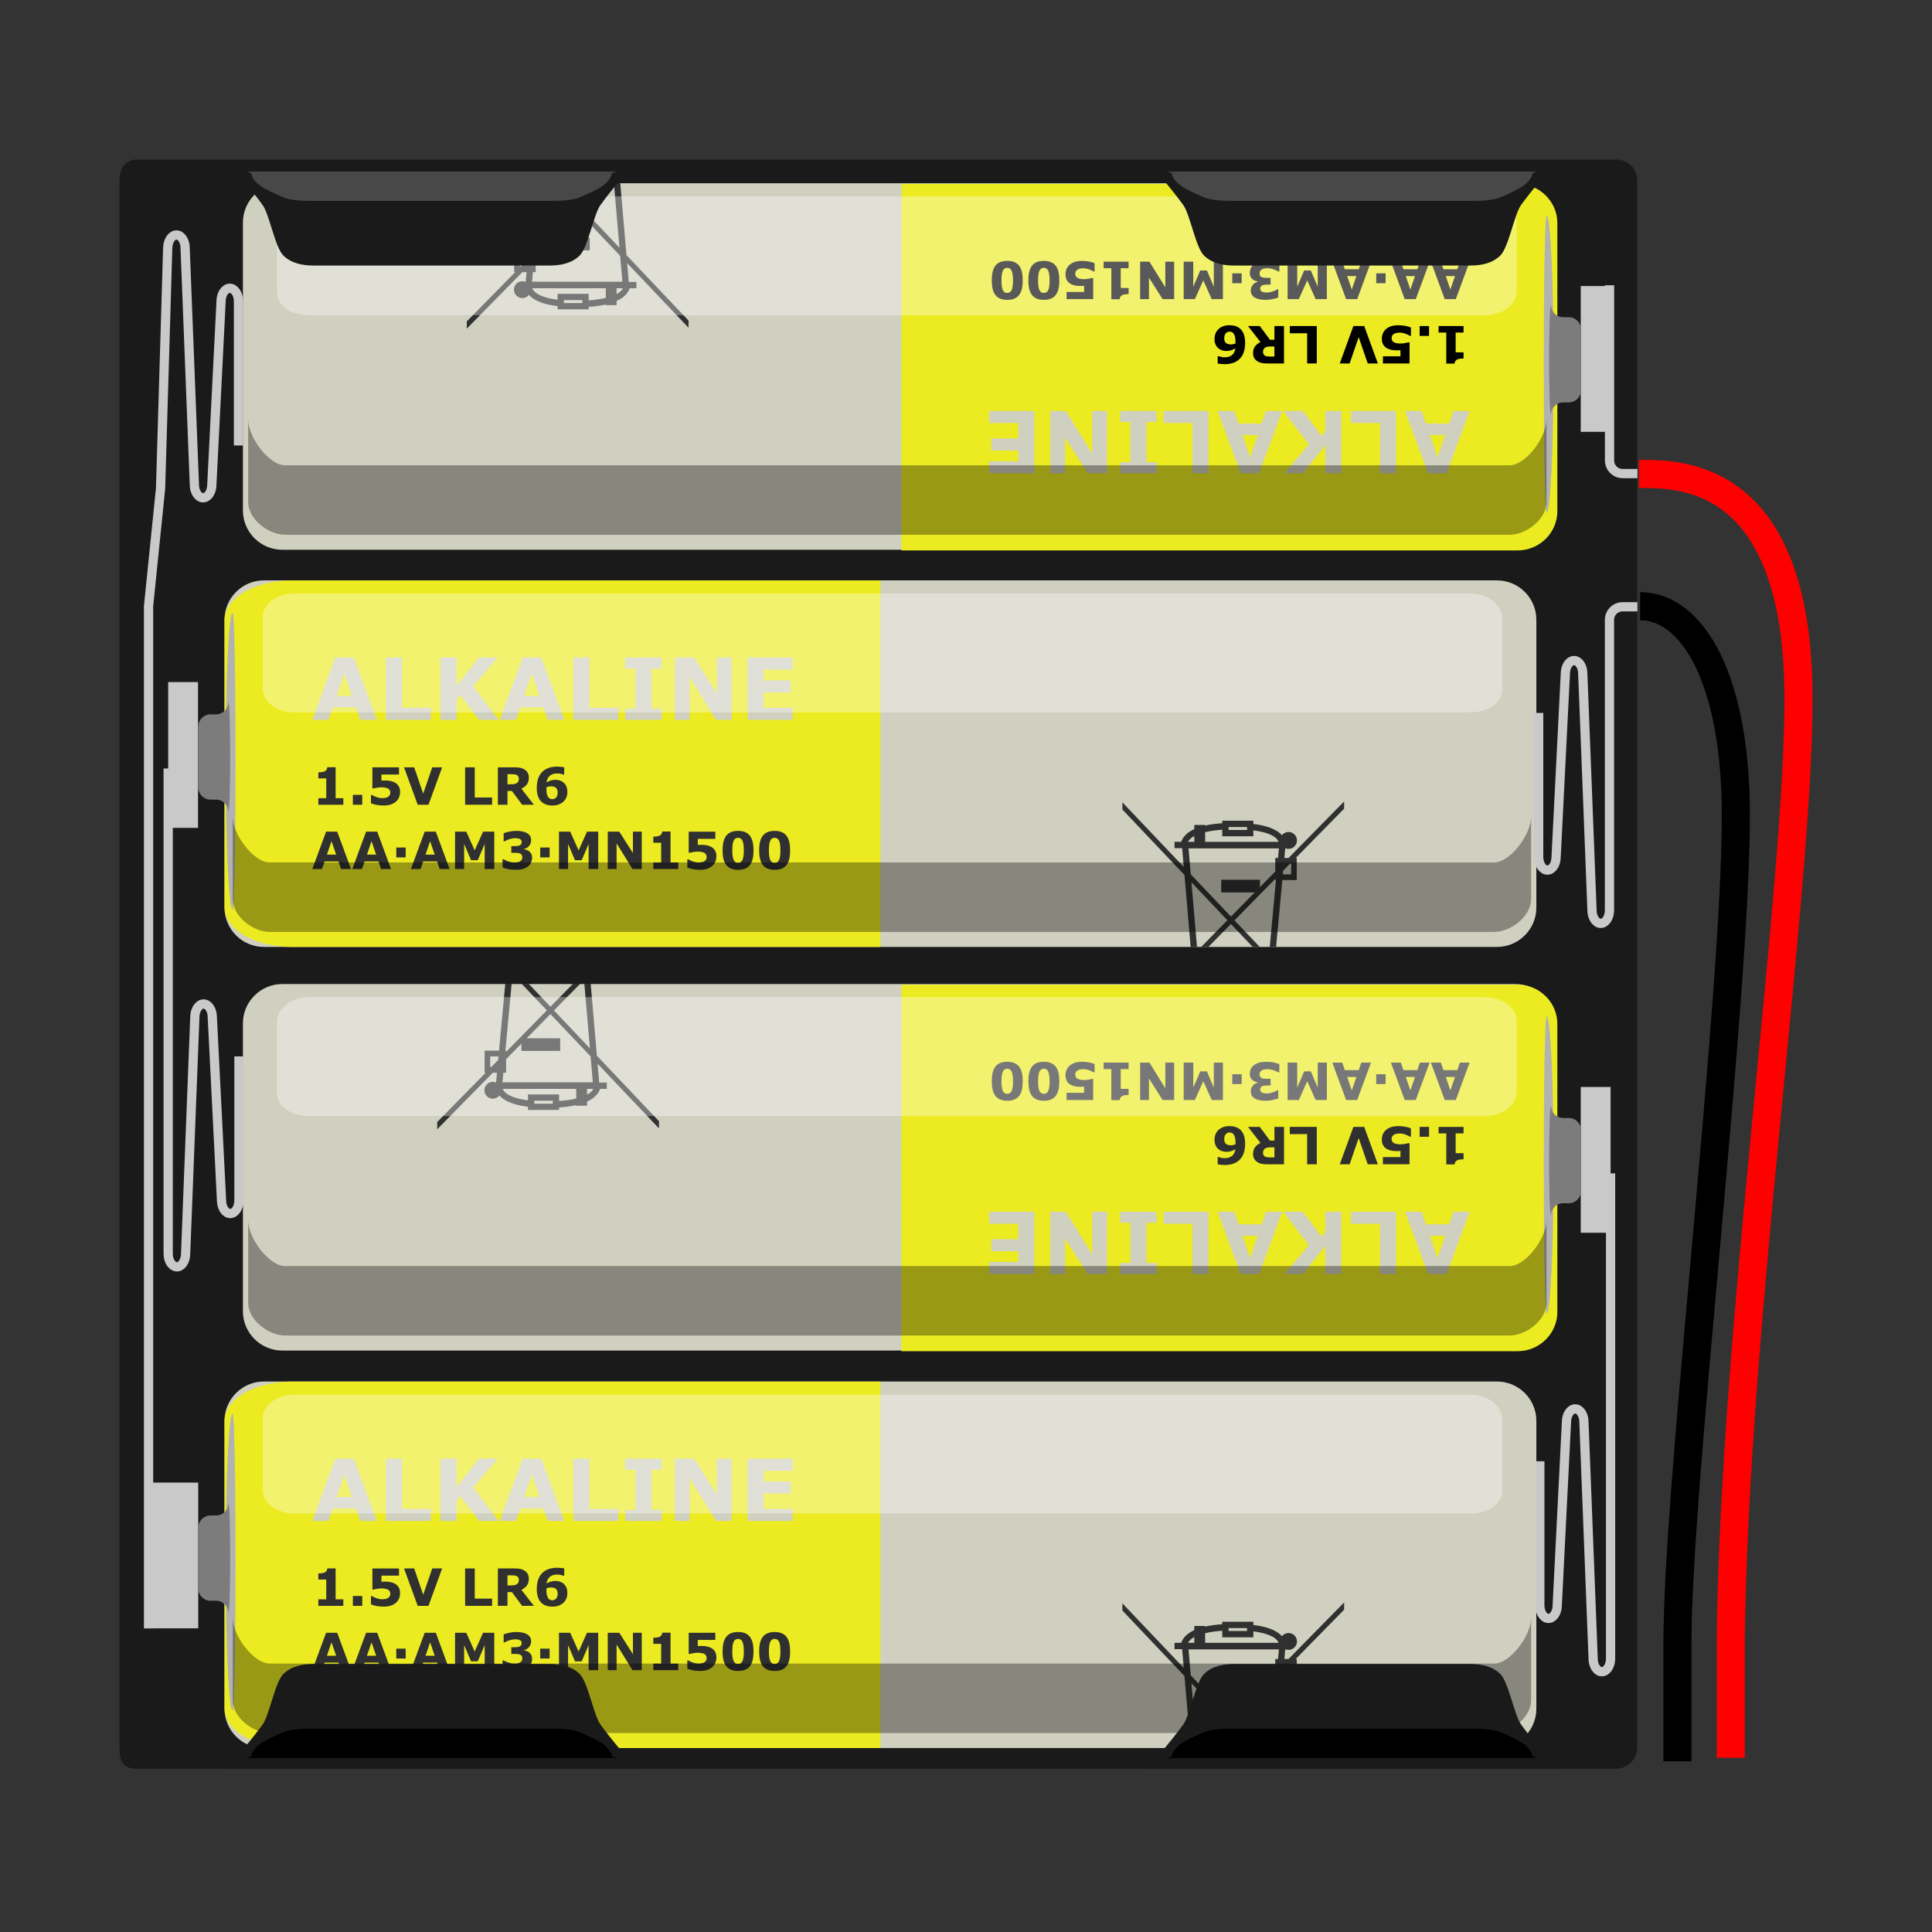 <?xml version="1.0" encoding="UTF-8" standalone="no"?>
<svg
   xmlns:dc="http://purl.org/dc/elements/1.1/"
   xmlns:cc="http://creativecommons.org/ns#"
   xmlns:rdf="http://www.w3.org/1999/02/22-rdf-syntax-ns#"
   xmlns:svg="http://www.w3.org/2000/svg"
   xmlns="http://www.w3.org/2000/svg"
   id="svg2"
   version="1.1"
   x="0px"
   y="0px"
   width="32"
   height="32"
   viewBox="0 0 32 32">
  <rect x="0" y="0" width="32" height="32" fill="#333333" stroke="none"/>
  <defs
     id="defs62" />
  <g
     id="icon">
    <g
       transform="matrix(0.153,0,0,0.153,1.978,2.643)"
       id="g4414">
      <path
         id="path4199-1"
         d="m 164.307,171.951 c 0,1.33 -1.198,2.254 -2.25,2.254 l -160.149,0 C 0.417,174.206 0,173.45 0,171.951 L 0,2.25 C 0,1.063 0.584,0 1.908,0 l 160.149,0 c 1.219,0 2.25,0.895 2.25,2.25 l 0,82.962 z"
         style="fill:#1a1a1a" />
      <path
         id="path4201-3"
         d="m 3.154,159.012 0,-110.662 1.301,-12.762 0.772,-26.01 c 0.023,-0.774 0.425,-1.417 0.945,-1.417 0.52,0 0.942,0.642 0.942,1.417 l 1,25.621 c 0,0.779 0.428,1.417 0.945,1.417 0.517,0 0.945,-0.638 0.945,-1.417 l 1,-19.85 c 0,-0.778 0.426,-1.417 0.943,-1.417 0.52,0 0.943,0.639 0.943,1.417 l 0,15.597"
         style="fill:none;stroke:#c9c9c9;stroke-width:1" />
      <path
         id="path4203-1"
         d="m 161.313,13.608 0,18.968 c 0,0.779 0.638,1.417 1.418,1.417 l 1.604,0"
         style="fill:none;stroke:#c9c9c9;stroke-width:1" />
      <rect
         id="rect4207-3"
         height="15.783"
         y="13.692"
         x="158.197"
         width="3.23"
         style="fill:#c9c9c9" />
      <g
         id="g4209-0"
         transform="matrix(1.095,0,0,1.312,2.878,0)">
        <path
           id="path4211-8"
           d="m 139.273,28.955 c 0,1.784 -1.747,3.24 -3.883,3.24 l -121.926,0 c -2.136,0 -3.883,-1.456 -3.883,-3.24 l 0,-23.76 c 0,-1.781 1.747,-3.239 3.883,-3.239 l 121.926,0 c 2.137,0 3.884,1.458 3.884,3.239 l -0.001,23.76 0,0 z"
           style="fill:#d0d0c0;fill-opacity:1" />
        <path
           id="path4213-8"
           d="m 74.688,2.005 60.908,0 c 2.165,0 3.936,1.457 3.936,3.24 l 0,23.766 c 0,1.782 -1.771,3.24 -3.936,3.24 l -60.908,0 z"
           style="fill:#eceb21;fill-opacity:1" />
        <path
           id="path4217-2"
           d="m 139.164,16.875 c 0,6.774 -0.31,12.263 -0.691,12.263 -0.381,0 -0.382,-24.524 0,-24.524 0.382,0 0.691,5.489 0.691,12.261"
           style="fill:#b2b2b2" />
        <path
           id="path4219-1"
           d="m 138.906,21.055 c -0.254,0 -0.254,-9.061 0,-9.061 l -0.008,0 c 0,0.559 0.543,1.011 1.212,1.011 l 0.549,0 c 0.668,0 1.211,0.453 1.211,1.012 l 0,5.011 c 0,0.557 -0.543,1.012 -1.211,1.012 l -0.549,0 c -0.669,0 -1.212,0.452 -1.212,1.01 l 0.008,0.005 0,0 z"
           style="fill:#7c7c7c" />
        <g
           transform="matrix(-0.848,0,0,-0.708,287.931,25.182)"
           id="g4406-3">
          <g
             id="g4499-9">
            <path
               id="path4414-6"
               style="font-style:normal;font-variant:normal;font-weight:bold;font-stretch:normal;font-size:10px;line-height:125%;font-family:Verdana;-inkscape-font-specification:'Verdana Bold';letter-spacing:0px;word-spacing:0px;fill:#d0d0c0;fill-opacity:1;stroke:none;stroke-width:1px;stroke-linecap:butt;stroke-linejoin:miter;stroke-opacity:1"
               d="m 192.757,6.275 -1.938,0 -0.503,-1.47 -2.695,0 -0.503,1.47 -1.89,0 2.686,-7.271 2.158,0 2.686,7.271 z M 189.862,3.473 188.968,0.865 188.074,3.473 l 1.787,0 z" />
            <path
               id="path4416-5"
               style="font-style:normal;font-variant:normal;font-weight:bold;font-stretch:normal;font-size:10px;line-height:125%;font-family:Verdana;-inkscape-font-specification:'Verdana Bold';letter-spacing:0px;word-spacing:0px;fill:#d0d0c0;fill-opacity:1;stroke:none;stroke-width:1px;stroke-linecap:butt;stroke-linejoin:miter;stroke-opacity:1"
               d="m 199.056,6.275 -5.244,0 0,-7.271 1.875,0 0,5.864 3.369,0 0,1.406 z" />
            <path
               id="path4418-3"
               style="font-style:normal;font-variant:normal;font-weight:bold;font-stretch:normal;font-size:10px;line-height:125%;font-family:Verdana;-inkscape-font-specification:'Verdana Bold';letter-spacing:0px;word-spacing:0px;fill:#d0d0c0;fill-opacity:1;stroke:none;stroke-width:1px;stroke-linecap:butt;stroke-linejoin:miter;stroke-opacity:1"
               d="m 206.966,6.275 -2.3,0 -2.173,-2.91 -0.439,0.532 0,2.378 -1.875,0 0,-7.271 1.875,0 0,3.291 2.598,-3.291 2.173,0 -2.842,3.364 2.983,3.906 z" />
            <path
               id="path4420-3"
               style="font-style:normal;font-variant:normal;font-weight:bold;font-stretch:normal;font-size:10px;line-height:125%;font-family:Verdana;-inkscape-font-specification:'Verdana Bold';letter-spacing:0px;word-spacing:0px;fill:#d0d0c0;fill-opacity:1;stroke:none;stroke-width:1px;stroke-linecap:butt;stroke-linejoin:miter;stroke-opacity:1"
               d="m 214.613,6.275 -1.938,0 -0.503,-1.47 -2.695,0 -0.503,1.47 -1.89,0 2.686,-7.271 2.158,0 2.686,7.271 z m -2.896,-2.803 -0.894,-2.607 -0.894,2.607 1.787,0 z" />
            <path
               id="path4422-7"
               style="font-style:normal;font-variant:normal;font-weight:bold;font-stretch:normal;font-size:10px;line-height:125%;font-family:Verdana;-inkscape-font-specification:'Verdana Bold';letter-spacing:0px;word-spacing:0px;fill:#d0d0c0;fill-opacity:1;stroke:none;stroke-width:1px;stroke-linecap:butt;stroke-linejoin:miter;stroke-opacity:1"
               d="m 220.911,6.275 -5.244,0 0,-7.271 1.875,0 0,5.864 3.369,0 0,1.406 z" />
            <path
               id="path4424-1"
               style="font-style:normal;font-variant:normal;font-weight:bold;font-stretch:normal;font-size:10px;line-height:125%;font-family:Verdana;-inkscape-font-specification:'Verdana Bold';letter-spacing:0px;word-spacing:0px;fill:#d0d0c0;fill-opacity:1;stroke:none;stroke-width:1px;stroke-linecap:butt;stroke-linejoin:miter;stroke-opacity:1"
               d="m 225.965,6.275 -4.258,0 0,-1.289 1.191,0 0,-4.692 -1.191,0 0,-1.289 4.258,0 0,1.289 -1.191,0 0,4.692 1.191,0 0,1.289 z" />
            <path
               id="path4426-0"
               style="font-style:normal;font-variant:normal;font-weight:bold;font-stretch:normal;font-size:10px;line-height:125%;font-family:Verdana;-inkscape-font-specification:'Verdana Bold';letter-spacing:0px;word-spacing:0px;fill:#d0d0c0;fill-opacity:1;stroke:none;stroke-width:1px;stroke-linecap:butt;stroke-linejoin:miter;stroke-opacity:1"
               d="m 234.114,6.275 -1.807,0 -3.086,-4.99 0,4.99 -1.719,0 0,-7.271 2.241,0 2.651,4.165 0,-4.165 1.719,0 0,7.271 z" />
            <path
               id="path4428-2"
               style="font-style:normal;font-variant:normal;font-weight:bold;font-stretch:normal;font-size:10px;line-height:125%;font-family:Verdana;-inkscape-font-specification:'Verdana Bold';letter-spacing:0px;word-spacing:0px;fill:#d0d0c0;fill-opacity:1;stroke:none;stroke-width:1px;stroke-linecap:butt;stroke-linejoin:miter;stroke-opacity:1"
               d="m 241.239,6.275 -5.259,0 0,-7.271 5.259,0 0,1.406 -3.394,0 0,1.255 3.149,0 0,1.406 -3.149,0 0,1.797 3.394,0 0,1.406 z" />
            <path
               id="path4431-5"
               style="font-style:normal;font-variant:normal;font-weight:bold;font-stretch:normal;font-size:6px;line-height:125%;font-family:Verdana;-inkscape-font-specification:'Verdana Bold';letter-spacing:0px;word-spacing:0px;fill:#000000;fill-opacity:1;stroke:none;stroke-width:1px;stroke-linecap:butt;stroke-linejoin:miter;stroke-opacity:1"
               d="m 188.849,16.169 -2.912,0 0,-0.762 0.92,0 0,-2.306 -0.92,0 0,-0.712 q 0.211,0 0.404,-0.023 0.193,-0.026 0.322,-0.088 0.152,-0.073 0.229,-0.19 0.076,-0.117 0.088,-0.293 l 0.97,0 0,3.612 0.899,0 0,0.762 z" />
            <path
               id="path4433-0"
               style="font-style:normal;font-variant:normal;font-weight:bold;font-stretch:normal;font-size:6px;line-height:125%;font-family:Verdana;-inkscape-font-specification:'Verdana Bold';letter-spacing:0px;word-spacing:0px;fill:#000000;fill-opacity:1;stroke:none;stroke-width:1px;stroke-linecap:butt;stroke-linejoin:miter;stroke-opacity:1"
               d="m 191.055,16.169 -1.096,0 0,-1.151 1.096,0 0,1.151 z" />
            <path
               id="path4435-4"
               style="font-style:normal;font-variant:normal;font-weight:bold;font-stretch:normal;font-size:6px;line-height:125%;font-family:Verdana;-inkscape-font-specification:'Verdana Bold';letter-spacing:0px;word-spacing:0px;fill:#000000;fill-opacity:1;stroke:none;stroke-width:1px;stroke-linecap:butt;stroke-linejoin:miter;stroke-opacity:1"
               d="m 195.464,14.692 q 0,0.34 -0.129,0.633 -0.126,0.29 -0.369,0.498 -0.27,0.223 -0.621,0.331 -0.349,0.105 -0.797,0.105 -0.524,-0.003 -0.888,-0.085 -0.36,-0.079 -0.589,-0.179 l 0,-0.964 0.123,0 q 0.267,0.158 0.574,0.264 0.308,0.105 0.612,0.105 0.185,0 0.398,-0.041 0.217,-0.044 0.343,-0.155 0.1,-0.091 0.149,-0.185 0.053,-0.094 0.053,-0.29 0,-0.152 -0.07,-0.261 -0.067,-0.111 -0.176,-0.179 -0.158,-0.097 -0.381,-0.126 -0.223,-0.032 -0.404,-0.032 -0.264,0 -0.507,0.047 -0.24,0.044 -0.422,0.088 l -0.129,0 0,-2.461 3.103,0 0,0.835 -2.045,0 0,0.712 q 0.091,-0.006 0.229,-0.009 0.141,-0.006 0.246,-0.006 0.36,0 0.642,0.07 0.284,0.067 0.489,0.19 0.267,0.161 0.416,0.428 0.149,0.264 0.149,0.665 z" />
            <path
               id="path4437-1"
               style="font-style:normal;font-variant:normal;font-weight:bold;font-stretch:normal;font-size:6px;line-height:125%;font-family:Verdana;-inkscape-font-specification:'Verdana Bold';letter-spacing:0px;word-spacing:0px;fill:#000000;fill-opacity:1;stroke:none;stroke-width:1px;stroke-linecap:butt;stroke-linejoin:miter;stroke-opacity:1"
               d="m 200.368,11.807 -1.591,4.362 -1.26,0 -1.591,-4.362 1.181,0 1.055,3.064 1.055,-3.064 1.151,0 z" />
            <path
               id="path4439-9"
               style="font-style:normal;font-variant:normal;font-weight:bold;font-stretch:normal;font-size:6px;line-height:125%;font-family:Verdana;-inkscape-font-specification:'Verdana Bold';letter-spacing:0px;word-spacing:0px;fill:#000000;fill-opacity:1;stroke:none;stroke-width:1px;stroke-linecap:butt;stroke-linejoin:miter;stroke-opacity:1"
               d="m 206.193,16.169 -3.146,0 0,-4.362 1.125,0 0,3.519 2.021,0 0,0.844 z" />
            <path
               id="path4441-4"
               style="font-style:normal;font-variant:normal;font-weight:bold;font-stretch:normal;font-size:6px;line-height:125%;font-family:Verdana;-inkscape-font-specification:'Verdana Bold';letter-spacing:0px;word-spacing:0px;fill:#000000;fill-opacity:1;stroke:none;stroke-width:1px;stroke-linecap:butt;stroke-linejoin:miter;stroke-opacity:1"
               d="m 209.313,13.143 q 0,-0.164 -0.067,-0.281 -0.067,-0.117 -0.231,-0.185 -0.114,-0.047 -0.267,-0.056 -0.152,-0.012 -0.354,-0.012 l -0.407,0 0,1.175 0.346,0 q 0.27,0 0.451,-0.026 0.182,-0.026 0.305,-0.12 0.117,-0.091 0.17,-0.199 0.056,-0.111 0.056,-0.296 z m 1.755,3.026 -1.374,0 -1.189,-1.6 -0.519,0 0,1.6 -1.119,0 0,-4.362 1.887,0 q 0.387,0 0.665,0.044 0.278,0.044 0.521,0.19 0.246,0.146 0.39,0.381 0.146,0.231 0.146,0.583 0,0.483 -0.226,0.788 -0.223,0.305 -0.639,0.507 l 1.456,1.869 z" />
            <path
               id="path4443-3"
               style="font-style:normal;font-variant:normal;font-weight:bold;font-stretch:normal;font-size:6px;line-height:125%;font-family:Verdana;-inkscape-font-specification:'Verdana Bold';letter-spacing:0px;word-spacing:0px;fill:#000000;fill-opacity:1;stroke:none;stroke-width:1px;stroke-linecap:butt;stroke-linejoin:miter;stroke-opacity:1"
               d="m 214.97,14.684 q 0,0.337 -0.123,0.633 -0.123,0.296 -0.346,0.498 -0.237,0.217 -0.551,0.331 -0.311,0.114 -0.729,0.114 -0.393,0 -0.718,-0.105 -0.322,-0.108 -0.554,-0.328 -0.267,-0.252 -0.407,-0.65 -0.141,-0.398 -0.141,-0.952 0,-0.574 0.132,-1.02 0.132,-0.445 0.431,-0.788 0.287,-0.328 0.744,-0.51 0.46,-0.182 1.093,-0.182 0.214,0 0.469,0.029 0.255,0.029 0.331,0.044 l 0,0.858 -0.111,0 q -0.079,-0.038 -0.27,-0.085 -0.188,-0.05 -0.428,-0.05 -0.562,0 -0.876,0.275 -0.313,0.275 -0.378,0.768 0.226,-0.135 0.475,-0.217 0.252,-0.085 0.542,-0.085 0.255,0 0.472,0.059 0.22,0.059 0.407,0.188 0.243,0.17 0.39,0.457 0.146,0.287 0.146,0.718 z m -1.333,0.659 q 0.091,-0.1 0.144,-0.234 0.056,-0.138 0.056,-0.372 0,-0.214 -0.061,-0.349 -0.061,-0.138 -0.17,-0.22 -0.105,-0.082 -0.249,-0.111 -0.144,-0.032 -0.296,-0.032 -0.129,0 -0.27,0.029 -0.141,0.029 -0.258,0.073 0,0.029 -0.003,0.097 -0.003,0.067 -0.003,0.17 0,0.36 0.07,0.595 0.073,0.231 0.193,0.354 0.082,0.091 0.193,0.135 0.111,0.041 0.24,0.041 0.097,0 0.214,-0.044 0.117,-0.044 0.199,-0.132 z" />
            <path
               id="path4445-8"
               style="font-style:normal;font-variant:normal;font-weight:bold;font-stretch:normal;font-size:6px;line-height:125%;font-family:Verdana;-inkscape-font-specification:'Verdana Bold';letter-spacing:0px;word-spacing:0px;fill:#000000;fill-opacity:1;stroke:none;stroke-width:1px;stroke-linecap:butt;stroke-linejoin:miter;stroke-opacity:1"
               d="m 189.745,23.669 -1.163,0 -0.302,-0.882 -1.617,0 -0.302,0.882 -1.134,0 1.611,-4.362 1.295,0 1.611,4.362 z m -1.737,-1.682 -0.536,-1.564 -0.536,1.564 1.072,0 z" />
            <path
               id="path4447-2"
               style="font-style:normal;font-variant:normal;font-weight:bold;font-stretch:normal;font-size:6px;line-height:125%;font-family:Verdana;-inkscape-font-specification:'Verdana Bold';letter-spacing:0px;word-spacing:0px;fill:#000000;fill-opacity:1;stroke:none;stroke-width:1px;stroke-linecap:butt;stroke-linejoin:miter;stroke-opacity:1"
               d="m 194.409,23.669 -1.163,0 -0.302,-0.882 -1.617,0 -0.302,0.882 -1.134,0 1.611,-4.362 1.295,0 1.611,4.362 z m -1.737,-1.682 -0.536,-1.564 -0.536,1.564 1.072,0 z" />
            <path
               id="path4449-5"
               style="font-style:normal;font-variant:normal;font-weight:bold;font-stretch:normal;font-size:6px;line-height:125%;font-family:Verdana;-inkscape-font-specification:'Verdana Bold';letter-spacing:0px;word-spacing:0px;fill:#000000;fill-opacity:1;stroke:none;stroke-width:1px;stroke-linecap:butt;stroke-linejoin:miter;stroke-opacity:1"
               d="m 196.117,22.31 -1.096,0 0,-1.151 1.096,0 0,1.151 z" />
            <path
               id="path4451-1"
               style="font-style:normal;font-variant:normal;font-weight:bold;font-stretch:normal;font-size:6px;line-height:125%;font-family:Verdana;-inkscape-font-specification:'Verdana Bold';letter-spacing:0px;word-spacing:0px;fill:#000000;fill-opacity:1;stroke:none;stroke-width:1px;stroke-linecap:butt;stroke-linejoin:miter;stroke-opacity:1"
               d="m 201.241,23.669 -1.163,0 -0.302,-0.882 -1.617,0 -0.302,0.882 -1.134,0 1.611,-4.362 1.295,0 1.611,4.362 z m -1.737,-1.682 -0.536,-1.564 -0.536,1.564 1.072,0 z" />
            <path
               id="path4453-4"
               style="font-style:normal;font-variant:normal;font-weight:bold;font-stretch:normal;font-size:6px;line-height:125%;font-family:Verdana;-inkscape-font-specification:'Verdana Bold';letter-spacing:0px;word-spacing:0px;fill:#000000;fill-opacity:1;stroke:none;stroke-width:1px;stroke-linecap:butt;stroke-linejoin:miter;stroke-opacity:1"
               d="m 206.447,23.669 -1.119,0 0,-2.921 -0.809,1.896 -0.776,0 -0.809,-1.896 0,2.921 -1.061,0 0,-4.362 1.307,0 0.981,2.188 0.979,-2.188 1.307,0 0,4.362 z" />
            <path
               id="path4455-3"
               style="font-style:normal;font-variant:normal;font-weight:bold;font-stretch:normal;font-size:6px;line-height:125%;font-family:Verdana;-inkscape-font-specification:'Verdana Bold';letter-spacing:0px;word-spacing:0px;fill:#000000;fill-opacity:1;stroke:none;stroke-width:1px;stroke-linecap:butt;stroke-linejoin:miter;stroke-opacity:1"
               d="m 210.54,21.624 q 0.144,0.123 0.229,0.287 0.085,0.164 0.085,0.437 0,0.308 -0.123,0.574 -0.12,0.267 -0.372,0.457 -0.246,0.185 -0.58,0.284 -0.331,0.097 -0.806,0.097 -0.542,0 -0.932,-0.085 -0.387,-0.085 -0.63,-0.19 l 0,-0.958 0.114,0 q 0.252,0.152 0.601,0.264 0.352,0.111 0.642,0.111 0.17,0 0.369,-0.026 0.199,-0.029 0.337,-0.123 0.108,-0.073 0.173,-0.176 0.065,-0.105 0.065,-0.302 0,-0.19 -0.088,-0.293 -0.088,-0.105 -0.231,-0.149 -0.144,-0.047 -0.346,-0.05 -0.202,-0.006 -0.375,-0.006 l -0.24,0 0,-0.779 0.249,0 q 0.229,0 0.404,-0.015 0.176,-0.015 0.299,-0.067 0.129,-0.056 0.193,-0.146 0.064,-0.094 0.064,-0.272 0,-0.132 -0.067,-0.211 -0.067,-0.082 -0.17,-0.129 -0.114,-0.053 -0.27,-0.07 -0.155,-0.018 -0.267,-0.018 -0.275,0 -0.598,0.097 -0.322,0.094 -0.624,0.272 l -0.108,0 0,-0.946 q 0.24,-0.097 0.653,-0.185 0.413,-0.091 0.838,-0.091 0.413,0 0.724,0.073 0.311,0.07 0.513,0.19 0.24,0.144 0.357,0.349 0.117,0.205 0.117,0.48 0,0.363 -0.226,0.65 -0.226,0.284 -0.595,0.363 l 0,0.041 q 0.149,0.021 0.316,0.082 0.167,0.062 0.305,0.179 z" />
            <path
               id="path4457-5"
               style="font-style:normal;font-variant:normal;font-weight:bold;font-stretch:normal;font-size:6px;line-height:125%;font-family:Verdana;-inkscape-font-specification:'Verdana Bold';letter-spacing:0px;word-spacing:0px;fill:#000000;fill-opacity:1;stroke:none;stroke-width:1px;stroke-linecap:butt;stroke-linejoin:miter;stroke-opacity:1"
               d="m 212.899,22.31 -1.096,0 0,-1.151 1.096,0 0,1.151 z" />
            <path
               id="path4459-7"
               style="font-style:normal;font-variant:normal;font-weight:bold;font-stretch:normal;font-size:6px;line-height:125%;font-family:Verdana;-inkscape-font-specification:'Verdana Bold';letter-spacing:0px;word-spacing:0px;fill:#000000;fill-opacity:1;stroke:none;stroke-width:1px;stroke-linecap:butt;stroke-linejoin:miter;stroke-opacity:1"
               d="m 218.565,23.669 -1.119,0 0,-2.921 -0.809,1.896 -0.776,0 -0.809,-1.896 0,2.921 -1.061,0 0,-4.362 1.307,0 0.981,2.188 0.979,-2.188 1.307,0 0,4.362 z" />
            <path
               id="path4461-1"
               style="font-style:normal;font-variant:normal;font-weight:bold;font-stretch:normal;font-size:6px;line-height:125%;font-family:Verdana;-inkscape-font-specification:'Verdana Bold';letter-spacing:0px;word-spacing:0px;fill:#000000;fill-opacity:1;stroke:none;stroke-width:1px;stroke-linecap:butt;stroke-linejoin:miter;stroke-opacity:1"
               d="m 223.642,23.669 -1.084,0 -1.852,-2.994 0,2.994 -1.031,0 0,-4.362 1.345,0 1.591,2.499 0,-2.499 1.031,0 0,4.362 z" />
            <path
               id="path4463-9"
               style="font-style:normal;font-variant:normal;font-weight:bold;font-stretch:normal;font-size:6px;line-height:125%;font-family:Verdana;-inkscape-font-specification:'Verdana Bold';letter-spacing:0px;word-spacing:0px;fill:#000000;fill-opacity:1;stroke:none;stroke-width:1px;stroke-linecap:butt;stroke-linejoin:miter;stroke-opacity:1"
               d="m 227.896,23.669 -2.912,0 0,-0.762 0.92,0 0,-2.306 -0.92,0 0,-0.712 q 0.211,0 0.404,-0.023 0.193,-0.026 0.322,-0.088 0.152,-0.073 0.229,-0.19 0.076,-0.117 0.088,-0.293 l 0.97,0 0,3.612 0.899,0 0,0.762 z" />
            <path
               id="path4465-0"
               style="font-style:normal;font-variant:normal;font-weight:bold;font-stretch:normal;font-size:6px;line-height:125%;font-family:Verdana;-inkscape-font-specification:'Verdana Bold';letter-spacing:0px;word-spacing:0px;fill:#000000;fill-opacity:1;stroke:none;stroke-width:1px;stroke-linecap:butt;stroke-linejoin:miter;stroke-opacity:1"
               d="m 232.343,22.192 q 0,0.34 -0.129,0.633 -0.126,0.29 -0.369,0.498 -0.27,0.223 -0.621,0.331 -0.349,0.105 -0.797,0.105 -0.524,-0.003 -0.888,-0.085 -0.36,-0.079 -0.589,-0.179 l 0,-0.964 0.123,0 q 0.267,0.158 0.574,0.264 0.308,0.105 0.612,0.105 0.185,0 0.398,-0.041 0.217,-0.044 0.343,-0.155 0.1,-0.091 0.149,-0.185 0.053,-0.094 0.053,-0.29 0,-0.152 -0.07,-0.261 -0.067,-0.111 -0.176,-0.179 -0.158,-0.097 -0.381,-0.126 -0.223,-0.032 -0.404,-0.032 -0.264,0 -0.507,0.047 -0.24,0.044 -0.422,0.088 l -0.129,0 0,-2.461 3.103,0 0,0.835 -2.045,0 0,0.712 q 0.091,-0.006 0.229,-0.009 0.141,-0.006 0.246,-0.006 0.36,0 0.642,0.07 0.284,0.067 0.489,0.19 0.267,0.161 0.416,0.428 0.149,0.264 0.149,0.665 z" />
            <path
               id="path4467-6"
               style="font-style:normal;font-variant:normal;font-weight:bold;font-stretch:normal;font-size:6px;line-height:125%;font-family:Verdana;-inkscape-font-specification:'Verdana Bold';letter-spacing:0px;word-spacing:0px;fill:#000000;fill-opacity:1;stroke:none;stroke-width:1px;stroke-linecap:butt;stroke-linejoin:miter;stroke-opacity:1"
               d="m 236.673,21.486 q 0,0.551 -0.1,0.987 -0.1,0.434 -0.311,0.712 -0.217,0.284 -0.557,0.431 -0.34,0.144 -0.838,0.144 -0.489,0 -0.835,-0.146 -0.346,-0.146 -0.56,-0.434 -0.217,-0.287 -0.313,-0.712 -0.097,-0.428 -0.097,-0.979 0,-0.568 0.1,-0.987 0.1,-0.419 0.316,-0.709 0.217,-0.287 0.562,-0.431 0.346,-0.144 0.826,-0.144 0.501,0 0.841,0.149 0.34,0.146 0.557,0.439 0.214,0.287 0.311,0.709 0.097,0.419 0.097,0.97 z m -1.134,0 q 0,-0.791 -0.155,-1.125 -0.155,-0.337 -0.516,-0.337 -0.36,0 -0.516,0.337 -0.155,0.334 -0.155,1.131 0,0.776 0.158,1.119 0.158,0.343 0.513,0.343 0.354,0 0.513,-0.343 0.158,-0.343 0.158,-1.125 z" />
            <path
               id="path4469-1"
               style="font-style:normal;font-variant:normal;font-weight:bold;font-stretch:normal;font-size:6px;line-height:125%;font-family:Verdana;-inkscape-font-specification:'Verdana Bold';letter-spacing:0px;word-spacing:0px;fill:#000000;fill-opacity:1;stroke:none;stroke-width:1px;stroke-linecap:butt;stroke-linejoin:miter;stroke-opacity:1"
               d="m 240.939,21.486 q 0,0.551 -0.1,0.987 -0.1,0.434 -0.311,0.712 -0.217,0.284 -0.557,0.431 -0.34,0.144 -0.838,0.144 -0.489,0 -0.835,-0.146 -0.346,-0.146 -0.56,-0.434 -0.217,-0.287 -0.313,-0.712 -0.097,-0.428 -0.097,-0.979 0,-0.568 0.1,-0.987 0.1,-0.419 0.316,-0.709 0.217,-0.287 0.562,-0.431 0.346,-0.144 0.826,-0.144 0.501,0 0.841,0.149 0.34,0.146 0.557,0.439 0.214,0.287 0.311,0.709 0.097,0.419 0.097,0.97 z m -1.134,0 q 0,-0.791 -0.155,-1.125 -0.155,-0.337 -0.516,-0.337 -0.36,0 -0.516,0.337 -0.155,0.334 -0.155,1.131 0,0.776 0.158,1.119 0.158,0.343 0.513,0.343 0.354,0 0.513,-0.343 0.158,-0.343 0.158,-1.125 z" />
          </g>
        </g>
        <path
           id="path4215-8"
           d="m 13.758,30.957 c -1.607,0 -3.658,-1.242 -3.658,-2.714 l 0,-6.801 c 0,1.474 2.051,3.784 3.658,3.784 l 121.041,0 c 1.608,0 3.659,-2.31 3.659,-3.784 l 0,6.802 c 0,1.474 -2.051,2.714 -3.659,2.714 l -121.041,-10e-4 0,0 z"
           enable-background="new    "
           style="opacity:0.35" />
        <path
           id="path4931-4-2"
           d="m 31.715,13.95 5.492,-4.662 0.417,0 -0.09,0.804 c -0.1,-0.036 -0.209,-0.054 -0.324,-0.054 -0.461,0 -0.833,0.311 -0.833,0.695 0,0.384 0.373,0.697 0.833,0.697 0.266,0 0.504,-0.105 0.656,-0.267 0.572,0.559 1.712,0.818 2.822,0.932 l 0,0.264 3.076,0 0,-0.206 c 0.548,-0.029 1.137,-0.087 1.694,-0.194 l 0,0.052 1.069,0 0,-0.344 c 0.57,-0.216 1.025,-0.52 1.246,-0.946 0.019,-0.038 0.036,-0.073 0.047,-0.102 l 0.662,0 0,-0.522 -0.754,0 -0.16,-1.552 6.068,5.333 0,-0.594 -6.137,-5.402 -0.611,-5.935 -0.629,0 0.549,5.327 -3.551,-3.126 2.59,-2.201 -0.712,0 -2.228,1.893 -2.152,-1.893 -0.698,0 2.496,2.193 -4.03,3.426 0,-0.101 -0.069,0 0.615,-5.518 -0.628,0 -0.617,5.518 -1.424,0 0,1.821 0.1,0 -4.787,4.068 0,0.594 z m 11.423,-2.113 -1.825,0 0,-0.239 1.825,0 0,0.239 z m 0.625,-0.218 0,-0.542 -3.076,0 0,0.487 c -1.105,-0.119 -2.214,-0.383 -2.499,-0.944 l 7.269,0 0,0.794 c -0.548,0.109 -1.149,0.171 -1.694,0.205 z m 2.763,-0.525 0,-0.475 0.624,0 c -0.121,0.191 -0.341,0.347 -0.624,0.475 z m 0.571,-1.017 -8.934,0 0.089,-0.79 0.273,0 0,-1.119 1.511,-1.284 0,0.604 3.832,0 0,-1.043 -3.313,0 2.349,-1.996 3.973,3.491 0.22,2.136 z m -10.043,-1.26 -0.104,0 0,-0.881 0.825,0 -0.034,0.297 -0.686,0.585 z"
           style="fill:#303030;fill-opacity:1" />
        <path
           id="path4245-6"
           d="m 135.506,10.888 c 0,1.08 -1.406,1.956 -3.141,1.956 l -116.276,0 c -1.732,0 -3.14,-0.8 -3.14,-1.88 l 0,-5.895 c 0,-1.081 1.406,-2.033 3.14,-2.033 l 116.275,0 c 1.735,0 3.143,0.876 3.143,1.957 l 0,5.895 -0.001,0 z"
           enable-background="new    "
           style="opacity:0.35;fill:#ffffff" />
      </g>
      <g
         id="g4247-3"
         transform="matrix(1.095,0,0,1.312,2.878,0)">
        <path
           id="path4249-0"
           d="m 7.764,61.726 c 0,1.781 1.746,3.24 3.883,3.24 l 121.924,0 c 2.136,0 3.883,-1.459 3.883,-3.24 l 0,-23.763 c 0,-1.781 -1.747,-3.24 -3.883,-3.24 l -121.924,0 c -2.137,0 -3.883,1.458 -3.883,3.24 l 0,23.763 z"
           style="fill:#d0d0c0;fill-opacity:1" />
        <path
           id="path4931-4-9"
           d="m 118.45,52.963 -5.492,4.662 -0.417,0 0.09,-0.804 c 0.1,0.036 0.209,0.054 0.324,0.054 0.461,0 0.833,-0.311 0.833,-0.695 0,-0.384 -0.373,-0.697 -0.833,-0.697 -0.266,0 -0.504,0.105 -0.656,0.267 -0.572,-0.559 -1.712,-0.818 -2.822,-0.932 l 0,-0.264 -3.076,0 0,0.206 c -0.548,0.029 -1.137,0.087 -1.694,0.194 l 0,-0.052 -1.069,0 0,0.344 c -0.57,0.216 -1.025,0.52 -1.246,0.946 -0.019,0.038 -0.036,0.073 -0.047,0.102 l -0.662,0 0,0.522 0.754,0 0.16,1.552 -6.068,-5.333 0,0.594 6.137,5.402 0.611,5.935 0.629,0 -0.549,-5.327 3.551,3.126 -2.59,2.201 0.712,0 2.228,-1.893 2.152,1.893 0.698,0 -2.496,-2.193 4.03,-3.426 0,0.101 0.069,0 -0.615,5.518 0.628,0 0.617,-5.518 1.424,0 0,-1.821 -0.1,0 4.787,-4.068 0,-0.594 z m -11.423,2.113 1.825,0 0,0.239 -1.825,0 0,-0.239 z m -0.625,0.218 0,0.542 3.076,0 0,-0.487 c 1.105,0.119 2.214,0.383 2.499,0.944 l -7.269,0 0,-0.794 c 0.548,-0.109 1.149,-0.171 1.694,-0.205 z m -2.763,0.525 0,0.475 -0.624,0 c 0.121,-0.191 0.341,-0.347 0.624,-0.475 z m -0.571,1.017 8.934,0 -0.088,0.79 -0.273,0 0,1.119 -1.511,1.284 0,-0.604 -3.832,0 0,1.043 3.313,0 -2.349,1.996 -3.973,-3.491 -0.22,-2.136 z m 10.043,1.26 0.104,0 0,0.881 -0.825,0 0.034,-0.297 0.686,-0.585 z"
           style="fill:#303030;fill-opacity:1" />
        <path
           id="path4251-0"
           d="m 72.608,34.726 -58.146,0 C 10.776,34.726 7.764,36.184 7.764,37.965 l 0,23.763 c 0,1.781 3.012,3.24 6.698,3.24 l 58.146,0 0,-30.242 0,0 z"
           style="fill:#eceb21;fill-opacity:1" />
        <path
           id="path4255-0"
           d="m 7.873,49.645 c 0,6.774 0.311,12.263 0.693,12.263 0.383,0 0.383,-24.524 0,-24.524 -0.383,0 -0.693,5.49 -0.693,12.261"
           style="fill:#b2b2b2" />
        <path
           id="path4257-7"
           d="m 8.131,53.827 c 0.253,0 0.253,-9.062 0,-9.062 l 0.007,10e-4 c 0,0.558 -0.542,1.011 -1.209,1.011 l -0.552,0 c -0.666,0 -1.212,0.455 -1.212,1.012 l 0,5.011 c 0,0.557 0.546,1.012 1.212,1.012 l 0.551,0 c 0.667,0 1.209,0.452 1.209,1.012 l -0.006,0.003 0,0 z"
           style="fill:#7c7c7c" />
        <path
           d="m 22.822,46.234 -1.644,0 -0.426,-1.04 -2.286,0 -0.426,1.04 -1.602,0 2.277,-5.144 1.83,0 2.277,5.144 z m -2.455,-1.983 -0.758,-1.845 -0.758,1.845 1.515,0 z"
           style="font-style:normal;font-variant:normal;font-weight:bold;font-stretch:normal;font-size:10px;line-height:125%;font-family:Verdana;-inkscape-font-specification:'Verdana Bold';letter-spacing:0px;word-spacing:0px;fill:#d0d0c0;fill-opacity:1;stroke:none;stroke-width:1px;stroke-linecap:butt;stroke-linejoin:miter;stroke-opacity:1"
           id="path4699-4" />
        <path
           d="m 28.164,46.234 -4.447,0 0,-5.144 1.59,0 0,4.149 2.857,0 0,0.995 z"
           style="font-style:normal;font-variant:normal;font-weight:bold;font-stretch:normal;font-size:10px;line-height:125%;font-family:Verdana;-inkscape-font-specification:'Verdana Bold';letter-spacing:0px;word-spacing:0px;fill:#d0d0c0;fill-opacity:1;stroke:none;stroke-width:1px;stroke-linecap:butt;stroke-linejoin:miter;stroke-opacity:1"
           id="path4701-3" />
        <path
           d="m 34.872,46.234 -1.95,0 -1.843,-2.059 -0.373,0.377 0,1.683 -1.59,0 0,-5.144 1.59,0 0,2.329 2.203,-2.329 1.843,0 -2.41,2.38 2.53,2.764 z"
           style="font-style:normal;font-variant:normal;font-weight:bold;font-stretch:normal;font-size:10px;line-height:125%;font-family:Verdana;-inkscape-font-specification:'Verdana Bold';letter-spacing:0px;word-spacing:0px;fill:#d0d0c0;fill-opacity:1;stroke:none;stroke-width:1px;stroke-linecap:butt;stroke-linejoin:miter;stroke-opacity:1"
           id="path4703-4" />
        <path
           d="m 41.356,46.234 -1.644,0 -0.426,-1.04 -2.286,0 -0.426,1.04 -1.602,0 2.277,-5.144 1.83,0 2.277,5.144 z m -2.455,-1.983 -0.758,-1.845 -0.758,1.845 1.515,0 z"
           style="font-style:normal;font-variant:normal;font-weight:bold;font-stretch:normal;font-size:10px;line-height:125%;font-family:Verdana;-inkscape-font-specification:'Verdana Bold';letter-spacing:0px;word-spacing:0px;fill:#d0d0c0;fill-opacity:1;stroke:none;stroke-width:1px;stroke-linecap:butt;stroke-linejoin:miter;stroke-opacity:1"
           id="path4705-9" />
        <path
           d="m 46.697,46.234 -4.447,0 0,-5.144 1.59,0 0,4.149 2.857,0 0,0.995 z"
           style="font-style:normal;font-variant:normal;font-weight:bold;font-stretch:normal;font-size:10px;line-height:125%;font-family:Verdana;-inkscape-font-specification:'Verdana Bold';letter-spacing:0px;word-spacing:0px;fill:#d0d0c0;fill-opacity:1;stroke:none;stroke-width:1px;stroke-linecap:butt;stroke-linejoin:miter;stroke-opacity:1"
           id="path4707-1" />
        <path
           d="m 50.983,46.234 -3.611,0 0,-0.912 1.01,0 0,-3.32 -1.01,0 0,-0.912 3.611,0 0,0.912 -1.01,0 0,3.32 1.01,0 0,0.912 z"
           style="font-style:normal;font-variant:normal;font-weight:bold;font-stretch:normal;font-size:10px;line-height:125%;font-family:Verdana;-inkscape-font-specification:'Verdana Bold';letter-spacing:0px;word-spacing:0px;fill:#d0d0c0;fill-opacity:1;stroke:none;stroke-width:1px;stroke-linecap:butt;stroke-linejoin:miter;stroke-opacity:1"
           id="path4709-8" />
        <path
           d="m 57.893,46.234 -1.532,0 -2.617,-3.531 0,3.531 -1.457,0 0,-5.144 1.901,0 2.248,2.947 0,-2.947 1.457,0 0,5.144 z"
           style="font-style:normal;font-variant:normal;font-weight:bold;font-stretch:normal;font-size:10px;line-height:125%;font-family:Verdana;-inkscape-font-specification:'Verdana Bold';letter-spacing:0px;word-spacing:0px;fill:#d0d0c0;fill-opacity:1;stroke:none;stroke-width:1px;stroke-linecap:butt;stroke-linejoin:miter;stroke-opacity:1"
           id="path4711-9" />
        <path
           d="m 63.935,46.234 -4.459,0 0,-5.144 4.459,0 0,0.995 -2.878,0 0,0.888 2.671,0 0,0.995 -2.671,0 0,1.271 2.878,0 0,0.995 z"
           style="font-style:normal;font-variant:normal;font-weight:bold;font-stretch:normal;font-size:10px;line-height:125%;font-family:Verdana;-inkscape-font-specification:'Verdana Bold';letter-spacing:0px;word-spacing:0px;fill:#d0d0c0;fill-opacity:1;stroke:none;stroke-width:1px;stroke-linecap:butt;stroke-linejoin:miter;stroke-opacity:1"
           id="path4713-4" />
        <path
           d="m 19.508,53.234 -2.469,0 0,-0.539 0.78,0 0,-1.631 -0.78,0 0,-0.504 q 0.179,0 0.343,-0.017 0.164,-0.019 0.273,-0.062 0.129,-0.052 0.194,-0.135 0.065,-0.083 0.075,-0.207 l 0.822,0 0,2.556 0.763,0 0,0.539 z"
           style="font-style:normal;font-variant:normal;font-weight:bold;font-stretch:normal;font-size:6px;line-height:125%;font-family:Verdana;-inkscape-font-specification:'Verdana Bold';letter-spacing:0px;word-spacing:0px;fill:#303030;fill-opacity:1;stroke:none;stroke-width:1px;stroke-linecap:butt;stroke-linejoin:miter;stroke-opacity:1"
           id="path4715-6" />
        <path
           d="m 21.379,53.234 -0.929,0 0,-0.815 0.929,0 0,0.815 z"
           style="font-style:normal;font-variant:normal;font-weight:bold;font-stretch:normal;font-size:6px;line-height:125%;font-family:Verdana;-inkscape-font-specification:'Verdana Bold';letter-spacing:0px;word-spacing:0px;fill:#303030;fill-opacity:1;stroke:none;stroke-width:1px;stroke-linecap:butt;stroke-linejoin:miter;stroke-opacity:1"
           id="path4717-1" />
        <path
           d="m 25.118,52.189 q 0,0.24 -0.109,0.448 -0.107,0.205 -0.313,0.352 -0.229,0.158 -0.527,0.234 -0.296,0.075 -0.676,0.075 -0.445,-0.002 -0.753,-0.06 -0.306,-0.056 -0.499,-0.126 l 0,-0.682 0.104,0 q 0.226,0.112 0.487,0.187 0.261,0.075 0.519,0.075 0.157,0 0.338,-0.029 0.184,-0.031 0.291,-0.11 0.084,-0.064 0.127,-0.131 0.045,-0.066 0.045,-0.205 0,-0.108 -0.06,-0.184 -0.057,-0.079 -0.149,-0.126 -0.134,-0.068 -0.323,-0.089 -0.189,-0.023 -0.343,-0.023 -0.224,0 -0.43,0.033 -0.204,0.031 -0.358,0.062 l -0.109,0 0,-1.741 2.631,0 0,0.591 -1.734,0 0,0.504 q 0.077,-0.004 0.194,-0.006 0.119,-0.004 0.209,-0.004 0.306,0 0.544,0.05 0.241,0.048 0.415,0.135 0.226,0.114 0.353,0.303 0.127,0.187 0.127,0.471 z"
           style="font-style:normal;font-variant:normal;font-weight:bold;font-stretch:normal;font-size:6px;line-height:125%;font-family:Verdana;-inkscape-font-specification:'Verdana Bold';letter-spacing:0px;word-spacing:0px;fill:#303030;fill-opacity:1;stroke:none;stroke-width:1px;stroke-linecap:butt;stroke-linejoin:miter;stroke-opacity:1"
           id="path4719-4" />
        <path
           d="m 29.277,50.147 -1.349,3.087 -1.068,0 -1.349,-3.087 1.001,0 0.894,2.168 0.894,-2.168 0.976,0 z"
           style="font-style:normal;font-variant:normal;font-weight:bold;font-stretch:normal;font-size:6px;line-height:125%;font-family:Verdana;-inkscape-font-specification:'Verdana Bold';letter-spacing:0px;word-spacing:0px;fill:#303030;fill-opacity:1;stroke:none;stroke-width:1px;stroke-linecap:butt;stroke-linejoin:miter;stroke-opacity:1"
           id="path4721-1" />
        <path
           d="m 34.216,53.234 -2.668,0 0,-3.087 0.954,0 0,2.49 1.714,0 0,0.597 z"
           style="font-style:normal;font-variant:normal;font-weight:bold;font-stretch:normal;font-size:6px;line-height:125%;font-family:Verdana;-inkscape-font-specification:'Verdana Bold';letter-spacing:0px;word-spacing:0px;fill:#303030;fill-opacity:1;stroke:none;stroke-width:1px;stroke-linecap:butt;stroke-linejoin:miter;stroke-opacity:1"
           id="path4723-1" />
        <path
           d="m 36.862,51.092 q 0,-0.116 -0.057,-0.199 -0.057,-0.083 -0.196,-0.131 -0.097,-0.033 -0.226,-0.039 -0.129,-0.008 -0.301,-0.008 l -0.345,0 0,0.831 0.293,0 q 0.229,0 0.383,-0.019 0.154,-0.019 0.258,-0.085 0.099,-0.064 0.144,-0.141 0.047,-0.079 0.047,-0.209 z m 1.488,2.141 -1.165,0 -1.009,-1.132 -0.44,0 0,1.132 -0.949,0 0,-3.087 1.6,0 q 0.328,0 0.564,0.031 0.236,0.031 0.442,0.135 0.209,0.104 0.33,0.269 0.124,0.164 0.124,0.413 0,0.342 -0.191,0.558 -0.189,0.216 -0.542,0.359 l 1.235,1.323 z"
           style="font-style:normal;font-variant:normal;font-weight:bold;font-stretch:normal;font-size:6px;line-height:125%;font-family:Verdana;-inkscape-font-specification:'Verdana Bold';letter-spacing:0px;word-spacing:0px;fill:#303030;fill-opacity:1;stroke:none;stroke-width:1px;stroke-linecap:butt;stroke-linejoin:miter;stroke-opacity:1"
           id="path4725-8" />
        <path
           d="m 41.659,52.183 q 0,0.238 -0.104,0.448 -0.104,0.209 -0.293,0.352 -0.201,0.153 -0.467,0.234 -0.263,0.081 -0.619,0.081 -0.333,0 -0.609,-0.075 -0.273,-0.077 -0.47,-0.232 -0.226,-0.178 -0.345,-0.46 -0.119,-0.282 -0.119,-0.674 0,-0.406 0.112,-0.721 0.112,-0.315 0.365,-0.558 0.243,-0.232 0.631,-0.361 0.39,-0.129 0.927,-0.129 0.181,0 0.397,0.021 0.216,0.021 0.281,0.031 l 0,0.607 -0.094,0 q -0.067,-0.027 -0.229,-0.06 -0.159,-0.035 -0.363,-0.035 -0.477,0 -0.743,0.195 -0.266,0.195 -0.32,0.543 0.191,-0.095 0.402,-0.153 0.214,-0.06 0.46,-0.06 0.216,0 0.4,0.041 0.186,0.041 0.345,0.133 0.206,0.12 0.33,0.323 0.124,0.203 0.124,0.508 z m -1.13,0.466 q 0.077,-0.07 0.122,-0.166 0.047,-0.097 0.047,-0.263 0,-0.151 -0.052,-0.247 -0.052,-0.097 -0.144,-0.155 -0.089,-0.058 -0.211,-0.079 -0.122,-0.023 -0.251,-0.023 -0.109,0 -0.229,0.021 -0.119,0.021 -0.219,0.052 0,0.021 -0.003,0.068 -0.003,0.048 -0.003,0.12 0,0.255 0.06,0.421 0.062,0.164 0.164,0.251 0.07,0.064 0.164,0.095 0.094,0.029 0.204,0.029 0.082,0 0.181,-0.031 0.099,-0.031 0.169,-0.093 z"
           style="font-style:normal;font-variant:normal;font-weight:bold;font-stretch:normal;font-size:6px;line-height:125%;font-family:Verdana;-inkscape-font-specification:'Verdana Bold';letter-spacing:0px;word-spacing:0px;fill:#303030;fill-opacity:1;stroke:none;stroke-width:1px;stroke-linecap:butt;stroke-linejoin:miter;stroke-opacity:1"
           id="path4727-4" />
        <path
           d="m 20.269,58.54 -0.986,0 -0.256,-0.624 -1.371,0 -0.256,0.624 -0.961,0 1.366,-3.087 1.098,0 1.366,3.087 z m -1.473,-1.19 -0.455,-1.107 -0.455,1.107 0.909,0 z"
           style="font-style:normal;font-variant:normal;font-weight:bold;font-stretch:normal;font-size:6px;line-height:125%;font-family:Verdana;-inkscape-font-specification:'Verdana Bold';letter-spacing:0px;word-spacing:0px;fill:#303030;fill-opacity:1;stroke:none;stroke-width:1px;stroke-linecap:butt;stroke-linejoin:miter;stroke-opacity:1"
           id="path4729-8" />
        <path
           d="m 24.224,58.54 -0.986,0 -0.256,-0.624 -1.371,0 -0.256,0.624 -0.961,0 1.366,-3.087 1.098,0 1.366,3.087 z m -1.473,-1.19 -0.455,-1.107 -0.455,1.107 0.909,0 z"
           style="font-style:normal;font-variant:normal;font-weight:bold;font-stretch:normal;font-size:6px;line-height:125%;font-family:Verdana;-inkscape-font-specification:'Verdana Bold';letter-spacing:0px;word-spacing:0px;fill:#303030;fill-opacity:1;stroke:none;stroke-width:1px;stroke-linecap:butt;stroke-linejoin:miter;stroke-opacity:1"
           id="path4731-8" />
        <path
           d="m 25.672,57.579 -0.929,0 0,-0.815 0.929,0 0,0.815 z"
           style="font-style:normal;font-variant:normal;font-weight:bold;font-stretch:normal;font-size:6px;line-height:125%;font-family:Verdana;-inkscape-font-specification:'Verdana Bold';letter-spacing:0px;word-spacing:0px;fill:#303030;fill-opacity:1;stroke:none;stroke-width:1px;stroke-linecap:butt;stroke-linejoin:miter;stroke-opacity:1"
           id="path4733-1" />
        <path
           d="m 30.017,58.54 -0.986,0 -0.256,-0.624 -1.371,0 -0.256,0.624 -0.961,0 1.366,-3.087 1.098,0 1.366,3.087 z M 28.544,57.351 l -0.455,-1.107 -0.455,1.107 0.909,0 z"
           style="font-style:normal;font-variant:normal;font-weight:bold;font-stretch:normal;font-size:6px;line-height:125%;font-family:Verdana;-inkscape-font-specification:'Verdana Bold';letter-spacing:0px;word-spacing:0px;fill:#303030;fill-opacity:1;stroke:none;stroke-width:1px;stroke-linecap:butt;stroke-linejoin:miter;stroke-opacity:1"
           id="path4735-1" />
        <path
           d="m 34.432,58.54 -0.949,0 0,-2.067 -0.686,1.341 -0.658,0 -0.686,-1.341 0,2.067 -0.899,0 0,-3.087 1.108,0 0.832,1.548 0.83,-1.548 1.108,0 0,3.087 z"
           style="font-style:normal;font-variant:normal;font-weight:bold;font-stretch:normal;font-size:6px;line-height:125%;font-family:Verdana;-inkscape-font-specification:'Verdana Bold';letter-spacing:0px;word-spacing:0px;fill:#303030;fill-opacity:1;stroke:none;stroke-width:1px;stroke-linecap:butt;stroke-linejoin:miter;stroke-opacity:1"
           id="path4737-5" />
        <path
           d="m 37.903,57.094 q 0.122,0.087 0.194,0.203 0.072,0.116 0.072,0.309 0,0.218 -0.104,0.406 -0.102,0.189 -0.316,0.323 -0.209,0.131 -0.492,0.201 -0.281,0.068 -0.683,0.068 -0.46,0 -0.79,-0.06 -0.328,-0.06 -0.534,-0.135 l 0,-0.678 0.097,0 q 0.214,0.108 0.509,0.187 0.298,0.079 0.544,0.079 0.144,0 0.313,-0.019 0.169,-0.021 0.286,-0.087 0.092,-0.052 0.147,-0.124 0.055,-0.075 0.055,-0.214 0,-0.135 -0.075,-0.207 -0.075,-0.075 -0.196,-0.106 -0.122,-0.033 -0.293,-0.035 -0.171,-0.004 -0.318,-0.004 l -0.204,0 0,-0.551 0.211,0 q 0.194,0 0.343,-0.01 0.149,-0.01 0.253,-0.048 0.109,-0.039 0.164,-0.104 0.055,-0.066 0.055,-0.193 0,-0.093 -0.057,-0.149 -0.057,-0.058 -0.144,-0.091 -0.097,-0.037 -0.229,-0.05 -0.132,-0.012 -0.226,-0.012 -0.234,0 -0.507,0.068 -0.273,0.066 -0.529,0.193 l -0.092,0 0,-0.67 q 0.204,-0.068 0.554,-0.131 0.35,-0.064 0.711,-0.064 0.35,0 0.614,0.052 0.263,0.05 0.435,0.135 0.204,0.102 0.303,0.247 0.099,0.145 0.099,0.34 0,0.257 -0.191,0.46 -0.191,0.201 -0.504,0.257 l 0,0.029 q 0.127,0.015 0.268,0.058 0.142,0.044 0.258,0.126 z"
           style="font-style:normal;font-variant:normal;font-weight:bold;font-stretch:normal;font-size:6px;line-height:125%;font-family:Verdana;-inkscape-font-specification:'Verdana Bold';letter-spacing:0px;word-spacing:0px;fill:#303030;fill-opacity:1;stroke:none;stroke-width:1px;stroke-linecap:butt;stroke-linejoin:miter;stroke-opacity:1"
           id="path4739-6" />
        <path
           d="m 39.903,57.579 -0.929,0 0,-0.815 0.929,0 0,0.815 z"
           style="font-style:normal;font-variant:normal;font-weight:bold;font-stretch:normal;font-size:6px;line-height:125%;font-family:Verdana;-inkscape-font-specification:'Verdana Bold';letter-spacing:0px;word-spacing:0px;fill:#303030;fill-opacity:1;stroke:none;stroke-width:1px;stroke-linecap:butt;stroke-linejoin:miter;stroke-opacity:1"
           id="path4741-4" />
        <path
           d="m 44.707,58.54 -0.949,0 0,-2.067 -0.686,1.341 -0.658,0 -0.686,-1.341 0,2.067 -0.899,0 0,-3.087 1.108,0 0.832,1.548 0.83,-1.548 1.108,0 0,3.087 z"
           style="font-style:normal;font-variant:normal;font-weight:bold;font-stretch:normal;font-size:6px;line-height:125%;font-family:Verdana;-inkscape-font-specification:'Verdana Bold';letter-spacing:0px;word-spacing:0px;fill:#303030;fill-opacity:1;stroke:none;stroke-width:1px;stroke-linecap:butt;stroke-linejoin:miter;stroke-opacity:1"
           id="path4743-0" />
        <path
           d="m 49.013,58.54 -0.919,0 -1.57,-2.119 0,2.119 -0.874,0 0,-3.087 1.14,0 1.349,1.768 0,-1.768 0.874,0 0,3.087 z"
           style="font-style:normal;font-variant:normal;font-weight:bold;font-stretch:normal;font-size:6px;line-height:125%;font-family:Verdana;-inkscape-font-specification:'Verdana Bold';letter-spacing:0px;word-spacing:0px;fill:#303030;fill-opacity:1;stroke:none;stroke-width:1px;stroke-linecap:butt;stroke-linejoin:miter;stroke-opacity:1"
           id="path4745-1" />
        <path
           d="m 52.62,58.54 -2.469,0 0,-0.539 0.78,0 0,-1.631 -0.78,0 0,-0.504 q 0.179,0 0.343,-0.017 0.164,-0.019 0.273,-0.062 0.129,-0.052 0.194,-0.135 0.065,-0.083 0.075,-0.207 l 0.822,0 0,2.556 0.763,0 0,0.539 z"
           style="font-style:normal;font-variant:normal;font-weight:bold;font-stretch:normal;font-size:6px;line-height:125%;font-family:Verdana;-inkscape-font-specification:'Verdana Bold';letter-spacing:0px;word-spacing:0px;fill:#303030;fill-opacity:1;stroke:none;stroke-width:1px;stroke-linecap:butt;stroke-linejoin:miter;stroke-opacity:1"
           id="path4747-6" />
        <path
           d="m 56.391,57.496 q 0,0.24 -0.109,0.448 -0.107,0.205 -0.313,0.352 -0.229,0.158 -0.527,0.234 -0.296,0.075 -0.676,0.075 -0.445,-0.002 -0.753,-0.06 -0.306,-0.056 -0.499,-0.126 l 0,-0.682 0.104,0 q 0.226,0.112 0.487,0.187 0.261,0.075 0.519,0.075 0.157,0 0.338,-0.029 0.184,-0.031 0.291,-0.11 0.084,-0.064 0.127,-0.131 0.045,-0.066 0.045,-0.205 0,-0.108 -0.06,-0.184 -0.057,-0.079 -0.149,-0.126 -0.134,-0.068 -0.323,-0.089 -0.189,-0.023 -0.343,-0.023 -0.224,0 -0.43,0.033 -0.204,0.031 -0.358,0.062 l -0.109,0 0,-1.741 2.631,0 0,0.591 -1.734,0 0,0.504 q 0.077,-0.004 0.194,-0.006 0.119,-0.004 0.209,-0.004 0.306,0 0.544,0.05 0.241,0.048 0.415,0.135 0.226,0.114 0.353,0.303 0.127,0.187 0.127,0.471 z"
           style="font-style:normal;font-variant:normal;font-weight:bold;font-stretch:normal;font-size:6px;line-height:125%;font-family:Verdana;-inkscape-font-specification:'Verdana Bold';letter-spacing:0px;word-spacing:0px;fill:#303030;fill-opacity:1;stroke:none;stroke-width:1px;stroke-linecap:butt;stroke-linejoin:miter;stroke-opacity:1"
           id="path4749-7" />
        <path
           d="m 60.063,56.996 q 0,0.39 -0.084,0.699 -0.084,0.307 -0.263,0.504 -0.184,0.201 -0.472,0.305 -0.288,0.102 -0.711,0.102 -0.415,0 -0.708,-0.104 -0.293,-0.104 -0.475,-0.307 -0.184,-0.203 -0.266,-0.504 -0.082,-0.303 -0.082,-0.692 0,-0.402 0.084,-0.699 0.084,-0.296 0.268,-0.502 0.184,-0.203 0.477,-0.305 0.293,-0.102 0.701,-0.102 0.425,0 0.713,0.106 0.288,0.104 0.472,0.311 0.181,0.203 0.263,0.502 0.082,0.296 0.082,0.686 z m -0.961,0 q 0,-0.56 -0.132,-0.796 -0.132,-0.238 -0.437,-0.238 -0.306,0 -0.437,0.238 -0.132,0.236 -0.132,0.8 0,0.549 0.134,0.792 0.134,0.243 0.435,0.243 0.301,0 0.435,-0.243 0.134,-0.243 0.134,-0.796 z"
           style="font-style:normal;font-variant:normal;font-weight:bold;font-stretch:normal;font-size:6px;line-height:125%;font-family:Verdana;-inkscape-font-specification:'Verdana Bold';letter-spacing:0px;word-spacing:0px;fill:#303030;fill-opacity:1;stroke:none;stroke-width:1px;stroke-linecap:butt;stroke-linejoin:miter;stroke-opacity:1"
           id="path4751-9" />
        <path
           d="m 63.68,56.996 q 0,0.39 -0.084,0.699 -0.084,0.307 -0.263,0.504 -0.184,0.201 -0.472,0.305 -0.288,0.102 -0.711,0.102 -0.415,0 -0.708,-0.104 -0.293,-0.104 -0.475,-0.307 -0.184,-0.203 -0.266,-0.504 -0.082,-0.303 -0.082,-0.692 0,-0.402 0.084,-0.699 0.084,-0.296 0.268,-0.502 0.184,-0.203 0.477,-0.305 0.293,-0.102 0.701,-0.102 0.425,0 0.713,0.106 0.288,0.104 0.472,0.311 0.181,0.203 0.263,0.502 0.082,0.296 0.082,0.686 z m -0.961,0 q 0,-0.56 -0.132,-0.796 -0.132,-0.238 -0.437,-0.238 -0.306,0 -0.437,0.238 -0.132,0.236 -0.132,0.8 0,0.549 0.134,0.792 0.134,0.243 0.435,0.243 0.301,0 0.435,-0.243 0.134,-0.243 0.134,-0.796 z"
           style="font-style:normal;font-variant:normal;font-weight:bold;font-stretch:normal;font-size:6px;line-height:125%;font-family:Verdana;-inkscape-font-specification:'Verdana Bold';letter-spacing:0px;word-spacing:0px;fill:#303030;fill-opacity:1;stroke:none;stroke-width:1px;stroke-linecap:butt;stroke-linejoin:miter;stroke-opacity:1"
           id="path4753-8" />
        <path
           id="path4283-4"
           d="m 11.53,43.658 c 0,1.082 1.406,1.955 3.139,1.955 l 116.276,0 c 1.732,0 3.141,-0.799 3.141,-1.879 l 0,-5.895 c 0,-1.081 -1.408,-2.033 -3.141,-2.033 l -116.274,0 c -1.732,0 -3.14,0.876 -3.14,1.957 l -0.001,5.895 0,0 z"
           enable-background="new    "
           style="opacity:0.35;fill:#ffffff" />
        <path
           id="path4253-2"
           d="m 133.278,63.729 c 1.607,0 3.657,-1.244 3.657,-2.715 l 0,-6.801 c 0,1.473 -2.05,3.782 -3.657,3.782 l -121.043,0 c -1.607,0 -3.658,-2.309 -3.658,-3.782 l 0,6.801 c 0,1.474 2.051,2.715 3.658,2.715 l 121.043,0 z"
           enable-background="new    "
           style="opacity:0.35" />
      </g>
      <path
         id="path4289-5"
         d="m 153.643,59.904 0,15.597 c 0,0.779 0.427,1.418 0.943,1.418 0.521,0 0.944,-0.639 0.944,-1.418 l 1.001,-19.85 c 0,-0.779 0.424,-1.417 0.943,-1.417 0.519,0 0.942,0.638 0.942,1.417 l 1,25.623 c 0,0.777 0.428,1.414 0.944,1.414 0.518,0 0.945,-0.638 0.945,-1.414 l 0,-31.445 c 0,-0.774 0.639,-1.416 1.418,-1.416 l 1.604,0"
         style="fill:none;stroke:#c9c9c9;stroke-width:1" />
      <rect
         id="rect4291-8"
         height="15.778"
         y="143.224"
         x="3.619"
         width="4.914"
         style="fill:#c9c9c9" />
      <g
         transform="matrix(1,0,0,-1,2.88,216.596)"
         id="g4236">
        <path
           style="fill:none;stroke:#c9c9c9;stroke-width:1"
           d="m 150.886,75.681 0,-15.597 c 0,-0.779 0.423,-1.417 0.943,-1.417 0.516,0 0.942,0.638 0.942,1.417 l 1,19.85 c 0,0.781 0.428,1.417 0.945,1.417 0.517,0 0.945,-0.636 0.945,-1.417 l 0.998,-25.622 c 0,-0.775 0.424,-1.416 0.943,-1.416 0.519,0 0.944,0.64 0.944,1.416 l 0,52.533"
           id="path4287-6" />
        <rect
           style="fill:#c9c9c9"
           width="3.23"
           x="155.317"
           y="100.417"
           height="15.782"
           id="rect4293-8" />
      </g>
      <g
         transform="matrix(1.095,0,0,1.312,2.878,86.689)"
         id="g4246">
        <path
           style="fill:#d0d0c0;fill-opacity:1"
           d="m 139.273,28.955 c 0,1.784 -1.747,3.24 -3.883,3.24 l -121.926,0 c -2.136,0 -3.883,-1.456 -3.883,-3.24 l 0,-23.76 c 0,-1.781 1.747,-3.239 3.883,-3.239 l 121.926,0 c 2.137,0 3.884,1.458 3.884,3.239 l -0.001,23.76 0,0 z"
           id="path4248" />
        <path
           style="fill:#eceb21;fill-opacity:1"
           d="m 74.688,2.005 60.908,0 c 2.165,0 3.936,1.457 3.936,3.24 l 0,23.766 c 0,1.782 -1.771,3.24 -3.936,3.24 l -60.908,0 z"
           id="path4250" />
        <path
           style="fill:#b2b2b2"
           d="m 139.164,16.875 c 0,6.774 -0.31,12.263 -0.691,12.263 -0.381,0 -0.382,-24.524 0,-24.524 0.382,0 0.691,5.489 0.691,12.261"
           id="path4254" />
        <path
           style="fill:#7c7c7c"
           d="m 138.906,21.055 c -0.254,0 -0.254,-9.061 0,-9.061 l -0.008,0 c 0,0.559 0.543,1.011 1.212,1.011 l 0.549,0 c 0.668,0 1.211,0.453 1.211,1.012 l 0,5.011 c 0,0.557 -0.543,1.012 -1.211,1.012 l -0.549,0 c -0.669,0 -1.212,0.452 -1.212,1.01 l 0.008,0.005 0,0 z"
           id="path4256" />
        <path
           id="path4414-2"
           style="font-style:normal;font-variant:normal;font-weight:bold;font-stretch:normal;font-size:10px;line-height:125%;font-family:Verdana;-inkscape-font-specification:'Verdana Bold';letter-spacing:0px;word-spacing:0px;fill:#d0d0c0;fill-opacity:1;stroke:none;stroke-width:1px;stroke-linecap:butt;stroke-linejoin:miter;stroke-opacity:1"
           d="m 124.474,20.741 1.644,0 0.426,1.04 2.286,0 0.426,-1.04 1.602,0 -2.277,5.144 -1.83,0 -2.277,-5.144 z m 2.455,1.983 0.758,1.845 0.758,-1.845 -1.515,0 z" />
        <path
           id="path4416-52"
           style="font-style:normal;font-variant:normal;font-weight:bold;font-stretch:normal;font-size:10px;line-height:125%;font-family:Verdana;-inkscape-font-specification:'Verdana Bold';letter-spacing:0px;word-spacing:0px;fill:#d0d0c0;fill-opacity:1;stroke:none;stroke-width:1px;stroke-linecap:butt;stroke-linejoin:miter;stroke-opacity:1"
           d="m 119.132,20.741 4.447,0 0,5.144 -1.59,0 0,-4.149 -2.857,0 0,-0.995 z" />
        <path
           id="path4418-2"
           style="font-style:normal;font-variant:normal;font-weight:bold;font-stretch:normal;font-size:10px;line-height:125%;font-family:Verdana;-inkscape-font-specification:'Verdana Bold';letter-spacing:0px;word-spacing:0px;fill:#d0d0c0;fill-opacity:1;stroke:none;stroke-width:1px;stroke-linecap:butt;stroke-linejoin:miter;stroke-opacity:1"
           d="m 112.424,20.741 1.95,0 1.843,2.059 0.373,-0.377 0,-1.683 1.59,0 0,5.144 -1.59,0 0,-2.329 -2.203,2.329 -1.843,0 2.41,-2.38 -2.53,-2.764 z" />
        <path
           id="path4420-8"
           style="font-style:normal;font-variant:normal;font-weight:bold;font-stretch:normal;font-size:10px;line-height:125%;font-family:Verdana;-inkscape-font-specification:'Verdana Bold';letter-spacing:0px;word-spacing:0px;fill:#d0d0c0;fill-opacity:1;stroke:none;stroke-width:1px;stroke-linecap:butt;stroke-linejoin:miter;stroke-opacity:1"
           d="m 105.94,20.741 1.644,0 0.426,1.04 2.286,0 0.426,-1.04 1.602,0 -2.277,5.144 -1.83,0 -2.277,-5.144 z m 2.455,1.983 0.758,1.845 0.758,-1.845 -1.515,0 z" />
        <path
           id="path4422-3"
           style="font-style:normal;font-variant:normal;font-weight:bold;font-stretch:normal;font-size:10px;line-height:125%;font-family:Verdana;-inkscape-font-specification:'Verdana Bold';letter-spacing:0px;word-spacing:0px;fill:#d0d0c0;fill-opacity:1;stroke:none;stroke-width:1px;stroke-linecap:butt;stroke-linejoin:miter;stroke-opacity:1"
           d="m 100.599,20.741 4.447,0 0,5.144 -1.59,0 0,-4.149 -2.857,0 0,-0.995 z" />
        <path
           id="path4424-8"
           style="font-style:normal;font-variant:normal;font-weight:bold;font-stretch:normal;font-size:10px;line-height:125%;font-family:Verdana;-inkscape-font-specification:'Verdana Bold';letter-spacing:0px;word-spacing:0px;fill:#d0d0c0;fill-opacity:1;stroke:none;stroke-width:1px;stroke-linecap:butt;stroke-linejoin:miter;stroke-opacity:1"
           d="m 96.313,20.741 3.611,0 0,0.912 -1.01,0 0,3.32 1.01,0 0,0.912 -3.611,0 0,-0.912 1.01,0 0,-3.32 -1.01,0 0,-0.912 z" />
        <path
           id="path4426-5"
           style="font-style:normal;font-variant:normal;font-weight:bold;font-stretch:normal;font-size:10px;line-height:125%;font-family:Verdana;-inkscape-font-specification:'Verdana Bold';letter-spacing:0px;word-spacing:0px;fill:#d0d0c0;fill-opacity:1;stroke:none;stroke-width:1px;stroke-linecap:butt;stroke-linejoin:miter;stroke-opacity:1"
           d="m 89.403,20.741 1.532,0 2.617,3.531 0,-3.531 1.457,0 0,5.144 -1.901,0 -2.248,-2.947 0,2.947 -1.457,0 0,-5.144 z" />
        <path
           id="path4428-1"
           style="font-style:normal;font-variant:normal;font-weight:bold;font-stretch:normal;font-size:10px;line-height:125%;font-family:Verdana;-inkscape-font-specification:'Verdana Bold';letter-spacing:0px;word-spacing:0px;fill:#d0d0c0;fill-opacity:1;stroke:none;stroke-width:1px;stroke-linecap:butt;stroke-linejoin:miter;stroke-opacity:1"
           d="m 83.361,20.741 4.459,0 0,5.144 -4.459,0 0,-0.995 2.878,0 0,-0.888 -2.671,0 0,-0.995 2.671,0 0,-1.271 -2.878,0 0,-0.995 z" />
        <path
           id="path4431-2"
           style="font-style:normal;font-variant:normal;font-weight:bold;font-stretch:normal;font-size:6px;line-height:125%;font-family:Verdana;-inkscape-font-specification:'Verdana Bold';letter-spacing:0px;word-spacing:0px;fill:#303030;fill-opacity:1;stroke:none;stroke-width:1px;stroke-linecap:butt;stroke-linejoin:miter;stroke-opacity:1"
           d="m 127.788,13.741 2.469,0 0,0.539 -0.78,0 0,1.631 0.78,0 0,0.504 q -0.179,0 -0.343,0.017 -0.164,0.019 -0.273,0.062 -0.129,0.052 -0.194,0.135 -0.065,0.083 -0.074,0.207 l -0.822,0 0,-2.556 -0.763,0 0,-0.539 z" />
        <path
           id="path4433-6"
           style="font-style:normal;font-variant:normal;font-weight:bold;font-stretch:normal;font-size:6px;line-height:125%;font-family:Verdana;-inkscape-font-specification:'Verdana Bold';letter-spacing:0px;word-spacing:0px;fill:#303030;fill-opacity:1;stroke:none;stroke-width:1px;stroke-linecap:butt;stroke-linejoin:miter;stroke-opacity:1"
           d="m 125.917,13.741 0.929,0 0,0.815 -0.929,0 0,-0.815 z" />
        <path
           id="path4435-3"
           style="font-style:normal;font-variant:normal;font-weight:bold;font-stretch:normal;font-size:6px;line-height:125%;font-family:Verdana;-inkscape-font-specification:'Verdana Bold';letter-spacing:0px;word-spacing:0px;fill:#303030;fill-opacity:1;stroke:none;stroke-width:1px;stroke-linecap:butt;stroke-linejoin:miter;stroke-opacity:1"
           d="m 122.178,14.786 q 0,-0.24 0.109,-0.448 0.107,-0.205 0.313,-0.352 0.229,-0.158 0.527,-0.234 0.296,-0.075 0.676,-0.075 0.445,0.002 0.753,0.06 0.306,0.056 0.499,0.126 l 0,0.682 -0.104,0 q -0.226,-0.112 -0.487,-0.187 -0.261,-0.075 -0.519,-0.075 -0.157,0 -0.338,0.029 -0.184,0.031 -0.291,0.11 -0.085,0.064 -0.127,0.131 -0.045,0.066 -0.045,0.205 0,0.108 0.06,0.184 0.057,0.079 0.149,0.126 0.134,0.068 0.323,0.089 0.189,0.023 0.343,0.023 0.224,0 0.43,-0.033 0.204,-0.031 0.358,-0.062 l 0.109,0 0,1.741 -2.631,0 0,-0.591 1.734,0 0,-0.504 q -0.077,0.004 -0.194,0.006 -0.119,0.004 -0.209,0.004 -0.306,0 -0.544,-0.05 -0.241,-0.048 -0.415,-0.135 -0.226,-0.114 -0.353,-0.303 -0.127,-0.187 -0.127,-0.471 z" />
        <path
           id="path4437-5"
           style="font-style:normal;font-variant:normal;font-weight:bold;font-stretch:normal;font-size:6px;line-height:125%;font-family:Verdana;-inkscape-font-specification:'Verdana Bold';letter-spacing:0px;word-spacing:0px;fill:#303030;fill-opacity:1;stroke:none;stroke-width:1px;stroke-linecap:butt;stroke-linejoin:miter;stroke-opacity:1"
           d="m 118.019,16.828 1.349,-3.087 1.068,0 1.349,3.087 -1.001,0 -0.894,-2.168 -0.894,2.168 -0.976,0 z" />
        <path
           id="path4439-97"
           style="font-style:normal;font-variant:normal;font-weight:bold;font-stretch:normal;font-size:6px;line-height:125%;font-family:Verdana;-inkscape-font-specification:'Verdana Bold';letter-spacing:0px;word-spacing:0px;fill:#303030;fill-opacity:1;stroke:none;stroke-width:1px;stroke-linecap:butt;stroke-linejoin:miter;stroke-opacity:1"
           d="m 113.08,13.741 2.668,0 0,3.087 -0.954,0 0,-2.49 -1.714,0 0,-0.597 z" />
        <path
           id="path4441-0"
           style="font-style:normal;font-variant:normal;font-weight:bold;font-stretch:normal;font-size:6px;line-height:125%;font-family:Verdana;-inkscape-font-specification:'Verdana Bold';letter-spacing:0px;word-spacing:0px;fill:#303030;fill-opacity:1;stroke:none;stroke-width:1px;stroke-linecap:butt;stroke-linejoin:miter;stroke-opacity:1"
           d="m 110.434,15.883 q 0,0.116 0.057,0.199 0.057,0.083 0.196,0.131 0.097,0.033 0.226,0.039 0.129,0.008 0.301,0.008 l 0.345,0 0,-0.831 -0.293,0 q -0.229,0 -0.383,0.019 -0.154,0.019 -0.258,0.085 -0.099,0.064 -0.144,0.141 -0.047,0.079 -0.047,0.209 z m -1.488,-2.141 1.165,0 1.009,1.132 0.44,0 0,-1.132 0.949,0 0,3.087 -1.6,0 q -0.328,0 -0.564,-0.031 -0.236,-0.031 -0.442,-0.135 -0.209,-0.104 -0.33,-0.269 -0.124,-0.164 -0.124,-0.413 0,-0.342 0.191,-0.558 0.189,-0.216 0.542,-0.359 l -1.235,-1.323 z" />
        <path
           id="path4443-5"
           style="font-style:normal;font-variant:normal;font-weight:bold;font-stretch:normal;font-size:6px;line-height:125%;font-family:Verdana;-inkscape-font-specification:'Verdana Bold';letter-spacing:0px;word-spacing:0px;fill:#303030;fill-opacity:1;stroke:none;stroke-width:1px;stroke-linecap:butt;stroke-linejoin:miter;stroke-opacity:1"
           d="m 105.637,14.792 q 0,-0.238 0.104,-0.448 0.104,-0.209 0.293,-0.352 0.201,-0.153 0.467,-0.234 0.263,-0.081 0.619,-0.081 0.333,0 0.609,0.075 0.273,0.077 0.47,0.232 0.226,0.178 0.345,0.46 0.119,0.282 0.119,0.674 0,0.406 -0.112,0.721 -0.112,0.315 -0.365,0.558 -0.243,0.232 -0.631,0.361 -0.39,0.129 -0.927,0.129 -0.181,0 -0.398,-0.021 -0.216,-0.021 -0.281,-0.031 l 0,-0.607 0.094,0 q 0.067,0.027 0.229,0.06 0.159,0.035 0.363,0.035 0.477,0 0.743,-0.195 0.266,-0.195 0.32,-0.543 -0.191,0.095 -0.402,0.153 -0.214,0.06 -0.46,0.06 -0.216,0 -0.4,-0.041 -0.186,-0.041 -0.345,-0.133 -0.206,-0.12 -0.33,-0.323 -0.124,-0.203 -0.124,-0.508 z m 1.13,-0.466 q -0.077,0.07 -0.122,0.166 -0.047,0.097 -0.047,0.263 0,0.151 0.052,0.247 0.052,0.097 0.144,0.155 0.089,0.058 0.211,0.079 0.122,0.023 0.251,0.023 0.109,0 0.229,-0.021 0.119,-0.021 0.219,-0.052 0,-0.021 0.003,-0.068 0.003,-0.048 0.003,-0.12 0,-0.255 -0.06,-0.421 -0.062,-0.164 -0.164,-0.251 -0.07,-0.064 -0.164,-0.095 -0.094,-0.029 -0.204,-0.029 -0.082,0 -0.181,0.031 -0.099,0.031 -0.169,0.093 z" />
        <path
           id="path4445-3"
           style="font-style:normal;font-variant:normal;font-weight:bold;font-stretch:normal;font-size:6px;line-height:125%;font-family:Verdana;-inkscape-font-specification:'Verdana Bold';letter-spacing:0px;word-spacing:0px;fill:#303030;fill-opacity:1;stroke:none;stroke-width:1px;stroke-linecap:butt;stroke-linejoin:miter;stroke-opacity:1"
           d="m 127.027,8.435 0.986,0 0.256,0.624 1.371,0 0.256,-0.624 0.961,0 -1.366,3.087 -1.098,0 -1.366,-3.087 z m 1.473,1.19 0.455,1.107 0.455,-1.107 -0.909,0 z" />
        <path
           id="path4447-8"
           style="font-style:normal;font-variant:normal;font-weight:bold;font-stretch:normal;font-size:6px;line-height:125%;font-family:Verdana;-inkscape-font-specification:'Verdana Bold';letter-spacing:0px;word-spacing:0px;fill:#303030;fill-opacity:1;stroke:none;stroke-width:1px;stroke-linecap:butt;stroke-linejoin:miter;stroke-opacity:1"
           d="m 123.072,8.435 0.986,0 0.256,0.624 1.371,0 0.256,-0.624 0.961,0 -1.366,3.087 -1.098,0 -1.366,-3.087 z m 1.473,1.19 0.455,1.107 0.455,-1.107 -0.909,0 z" />
        <path
           id="path4449-3"
           style="font-style:normal;font-variant:normal;font-weight:bold;font-stretch:normal;font-size:6px;line-height:125%;font-family:Verdana;-inkscape-font-specification:'Verdana Bold';letter-spacing:0px;word-spacing:0px;fill:#303030;fill-opacity:1;stroke:none;stroke-width:1px;stroke-linecap:butt;stroke-linejoin:miter;stroke-opacity:1"
           d="m 121.624,9.396 0.929,0 0,0.815 -0.929,0 0,-0.815 z" />
        <path
           id="path4451-7"
           style="font-style:normal;font-variant:normal;font-weight:bold;font-stretch:normal;font-size:6px;line-height:125%;font-family:Verdana;-inkscape-font-specification:'Verdana Bold';letter-spacing:0px;word-spacing:0px;fill:#303030;fill-opacity:1;stroke:none;stroke-width:1px;stroke-linecap:butt;stroke-linejoin:miter;stroke-opacity:1"
           d="m 117.279,8.435 0.986,0 0.256,0.624 1.371,0 0.256,-0.624 0.961,0 -1.366,3.087 -1.098,0 -1.366,-3.087 z m 1.473,1.19 0.455,1.107 0.455,-1.107 -0.909,0 z" />
        <path
           id="path4453-2"
           style="font-style:normal;font-variant:normal;font-weight:bold;font-stretch:normal;font-size:6px;line-height:125%;font-family:Verdana;-inkscape-font-specification:'Verdana Bold';letter-spacing:0px;word-spacing:0px;fill:#303030;fill-opacity:1;stroke:none;stroke-width:1px;stroke-linecap:butt;stroke-linejoin:miter;stroke-opacity:1"
           d="m 112.864,8.435 0.949,0 0,2.067 0.686,-1.341 0.658,0 0.686,1.341 0,-2.067 0.899,0 0,3.087 -1.108,0 -0.832,-1.548 -0.83,1.548 -1.108,0 0,-3.087 z" />
        <path
           id="path4455-5"
           style="font-style:normal;font-variant:normal;font-weight:bold;font-stretch:normal;font-size:6px;line-height:125%;font-family:Verdana;-inkscape-font-specification:'Verdana Bold';letter-spacing:0px;word-spacing:0px;fill:#303030;fill-opacity:1;stroke:none;stroke-width:1px;stroke-linecap:butt;stroke-linejoin:miter;stroke-opacity:1"
           d="m 109.393,9.881 q -0.122,-0.087 -0.194,-0.203 -0.072,-0.116 -0.072,-0.309 0,-0.218 0.104,-0.406 0.102,-0.189 0.316,-0.323 0.209,-0.131 0.492,-0.201 0.281,-0.068 0.683,-0.068 0.46,0 0.79,0.06 0.328,0.06 0.534,0.135 l 0,0.678 -0.097,0 q -0.214,-0.108 -0.509,-0.187 -0.298,-0.079 -0.544,-0.079 -0.144,0 -0.313,0.019 -0.169,0.021 -0.286,0.087 -0.092,0.052 -0.147,0.124 -0.055,0.075 -0.055,0.214 0,0.135 0.074,0.207 0.074,0.075 0.196,0.106 0.122,0.033 0.293,0.035 0.171,0.004 0.318,0.004 l 0.204,0 0,0.551 -0.211,0 q -0.194,0 -0.343,0.01 -0.149,0.01 -0.253,0.048 -0.109,0.039 -0.164,0.104 -0.055,0.066 -0.055,0.193 0,0.093 0.057,0.149 0.057,0.058 0.144,0.091 0.097,0.037 0.229,0.05 0.132,0.012 0.226,0.012 0.234,0 0.507,-0.068 0.273,-0.066 0.529,-0.193 l 0.092,0 0,0.67 q -0.204,0.068 -0.554,0.131 -0.35,0.064 -0.711,0.064 -0.35,0 -0.614,-0.052 -0.263,-0.05 -0.435,-0.135 -0.204,-0.102 -0.303,-0.247 -0.099,-0.145 -0.099,-0.34 0,-0.257 0.191,-0.46 0.191,-0.201 0.504,-0.257 l 0,-0.029 q -0.127,-0.015 -0.268,-0.058 -0.142,-0.044 -0.258,-0.126 z" />
        <path
           id="path4457-51"
           style="font-style:normal;font-variant:normal;font-weight:bold;font-stretch:normal;font-size:6px;line-height:125%;font-family:Verdana;-inkscape-font-specification:'Verdana Bold';letter-spacing:0px;word-spacing:0px;fill:#303030;fill-opacity:1;stroke:none;stroke-width:1px;stroke-linecap:butt;stroke-linejoin:miter;stroke-opacity:1"
           d="m 107.393,9.396 0.929,0 0,0.815 -0.929,0 0,-0.815 z" />
        <path
           id="path4459-3"
           style="font-style:normal;font-variant:normal;font-weight:bold;font-stretch:normal;font-size:6px;line-height:125%;font-family:Verdana;-inkscape-font-specification:'Verdana Bold';letter-spacing:0px;word-spacing:0px;fill:#303030;fill-opacity:1;stroke:none;stroke-width:1px;stroke-linecap:butt;stroke-linejoin:miter;stroke-opacity:1"
           d="m 102.589,8.435 0.949,0 0,2.067 0.686,-1.341 0.658,0 0.686,1.341 0,-2.067 0.899,0 0,3.087 -1.108,0 -0.832,-1.548 -0.83,1.548 -1.108,0 0,-3.087 z" />
        <path
           id="path4461-7"
           style="font-style:normal;font-variant:normal;font-weight:bold;font-stretch:normal;font-size:6px;line-height:125%;font-family:Verdana;-inkscape-font-specification:'Verdana Bold';letter-spacing:0px;word-spacing:0px;fill:#303030;fill-opacity:1;stroke:none;stroke-width:1px;stroke-linecap:butt;stroke-linejoin:miter;stroke-opacity:1"
           d="m 98.283,8.435 0.919,0 1.57,2.119 0,-2.119 0.874,0 0,3.087 -1.14,0 -1.349,-1.768 0,1.768 -0.874,0 0,-3.087 z" />
        <path
           id="path4463-0"
           style="font-style:normal;font-variant:normal;font-weight:bold;font-stretch:normal;font-size:6px;line-height:125%;font-family:Verdana;-inkscape-font-specification:'Verdana Bold';letter-spacing:0px;word-spacing:0px;fill:#303030;fill-opacity:1;stroke:none;stroke-width:1px;stroke-linecap:butt;stroke-linejoin:miter;stroke-opacity:1"
           d="m 94.676,8.435 2.469,0 0,0.539 -0.78,0 0,1.631 0.78,0 0,0.504 q -0.179,0 -0.343,0.017 -0.164,0.019 -0.273,0.062 -0.129,0.052 -0.194,0.135 -0.065,0.083 -0.075,0.207 l -0.822,0 0,-2.556 -0.763,0 0,-0.539 z" />
        <path
           id="path4465-07"
           style="font-style:normal;font-variant:normal;font-weight:bold;font-stretch:normal;font-size:6px;line-height:125%;font-family:Verdana;-inkscape-font-specification:'Verdana Bold';letter-spacing:0px;word-spacing:0px;fill:#303030;fill-opacity:1;stroke:none;stroke-width:1px;stroke-linecap:butt;stroke-linejoin:miter;stroke-opacity:1"
           d="m 90.905,9.479 q 0,-0.24 0.109,-0.448 0.107,-0.205 0.313,-0.352 0.229,-0.158 0.527,-0.234 0.296,-0.075 0.676,-0.075 0.445,0.002 0.753,0.06 0.306,0.056 0.499,0.126 l 0,0.682 -0.104,0 Q 93.451,9.127 93.19,9.052 92.93,8.978 92.671,8.978 q -0.157,0 -0.338,0.029 -0.184,0.031 -0.291,0.11 -0.084,0.064 -0.127,0.131 -0.045,0.066 -0.045,0.205 0,0.108 0.06,0.184 0.057,0.079 0.149,0.126 0.134,0.068 0.323,0.089 0.189,0.023 0.343,0.023 0.224,0 0.43,-0.033 0.204,-0.031 0.358,-0.062 l 0.109,0 0,1.741 -2.631,0 0,-0.591 1.734,0 0,-0.504 q -0.077,0.004 -0.194,0.006 -0.119,0.004 -0.209,0.004 -0.306,0 -0.544,-0.05 -0.241,-0.048 -0.415,-0.135 Q 91.158,10.139 91.031,9.95 90.905,9.763 90.905,9.479 Z" />
        <path
           id="path4467-1"
           style="font-style:normal;font-variant:normal;font-weight:bold;font-stretch:normal;font-size:6px;line-height:125%;font-family:Verdana;-inkscape-font-specification:'Verdana Bold';letter-spacing:0px;word-spacing:0px;fill:#303030;fill-opacity:1;stroke:none;stroke-width:1px;stroke-linecap:butt;stroke-linejoin:miter;stroke-opacity:1"
           d="m 87.233,9.979 q 0,-0.39 0.084,-0.699 0.084,-0.307 0.263,-0.504 0.184,-0.201 0.472,-0.305 0.288,-0.102 0.711,-0.102 0.415,0 0.708,0.104 0.293,0.104 0.475,0.307 0.184,0.203 0.266,0.504 0.082,0.303 0.082,0.692 0,0.402 -0.084,0.699 -0.084,0.296 -0.268,0.502 -0.184,0.203 -0.477,0.305 -0.293,0.102 -0.701,0.102 -0.425,0 -0.713,-0.106 -0.288,-0.104 -0.472,-0.311 -0.181,-0.203 -0.263,-0.502 -0.082,-0.296 -0.082,-0.686 z m 0.961,0 q 0,0.56 0.132,0.796 0.132,0.238 0.437,0.238 0.306,0 0.437,-0.238 0.132,-0.236 0.132,-0.8 0,-0.549 -0.134,-0.792 -0.134,-0.243 -0.435,-0.243 -0.301,0 -0.435,0.243 Q 88.194,9.425 88.194,9.979 Z" />
        <path
           id="path4469-8"
           style="font-style:normal;font-variant:normal;font-weight:bold;font-stretch:normal;font-size:6px;line-height:125%;font-family:Verdana;-inkscape-font-specification:'Verdana Bold';letter-spacing:0px;word-spacing:0px;fill:#303030;fill-opacity:1;stroke:none;stroke-width:1px;stroke-linecap:butt;stroke-linejoin:miter;stroke-opacity:1"
           d="m 83.616,9.979 q 0,-0.39 0.084,-0.699 0.084,-0.307 0.263,-0.504 0.184,-0.201 0.472,-0.305 0.288,-0.102 0.711,-0.102 0.415,0 0.708,0.104 0.293,0.104 0.475,0.307 0.184,0.203 0.266,0.504 0.082,0.303 0.082,0.692 0,0.402 -0.084,0.699 -0.084,0.296 -0.268,0.502 -0.184,0.203 -0.477,0.305 -0.293,0.102 -0.701,0.102 -0.425,0 -0.713,-0.106 -0.288,-0.104 -0.472,-0.311 -0.181,-0.203 -0.263,-0.502 -0.082,-0.296 -0.082,-0.686 z m 0.961,0 q 0,0.56 0.132,0.796 0.132,0.238 0.437,0.238 0.306,0 0.437,-0.238 0.132,-0.236 0.132,-0.8 0,-0.549 -0.134,-0.792 -0.134,-0.243 -0.435,-0.243 -0.301,0 -0.435,0.243 -0.134,0.243 -0.134,0.796 z" />
        <path
           id="path4931-4-0"
           d="m 28.792,13.936 5.492,-4.662 0.417,0 -0.09,0.804 c -0.1,-0.036 -0.209,-0.054 -0.324,-0.054 -0.461,0 -0.833,0.311 -0.833,0.695 0,0.384 0.373,0.697 0.833,0.697 0.266,0 0.504,-0.105 0.656,-0.267 0.572,0.559 1.712,0.818 2.822,0.932 l 0,0.264 3.076,0 0,-0.206 c 0.548,-0.029 1.137,-0.087 1.694,-0.194 l 0,0.052 1.069,0 0,-0.344 c 0.57,-0.216 1.025,-0.52 1.246,-0.946 0.019,-0.038 0.036,-0.073 0.047,-0.102 l 0.662,0 0,-0.522 -0.754,0 -0.16,-1.552 6.068,5.333 0,-0.594 -6.137,-5.402 -0.611,-5.935 -0.629,0 0.549,5.327 -3.551,-3.126 2.59,-2.201 -0.712,0 -2.228,1.893 -2.152,-1.893 -0.698,0 2.496,2.193 -4.03,3.426 0,-0.101 -0.069,0 0.615,-5.518 -0.628,0 -0.617,5.518 -1.424,0 0,1.821 0.1,0 -4.787,4.068 0,0.594 z m 11.423,-2.113 -1.825,0 0,-0.239 1.825,0 0,0.239 z m 0.625,-0.218 0,-0.542 -3.076,0 0,0.487 c -1.105,-0.119 -2.214,-0.383 -2.499,-0.944 l 7.269,0 0,0.794 c -0.548,0.109 -1.149,0.171 -1.694,0.205 z m 2.763,-0.525 0,-0.475 0.624,0 c -0.121,0.191 -0.341,0.347 -0.624,0.475 z m 0.571,-1.017 -8.934,0 0.089,-0.79 0.273,0 0,-1.119 1.511,-1.284 0,0.604 3.832,0 0,-1.043 -3.313,0 2.349,-1.996 3.973,3.491 0.22,2.136 z m -10.043,-1.26 -0.104,0 0,-0.881 0.825,0 -0.034,0.297 -0.686,0.585 z"
           style="fill:#303030;fill-opacity:1" />
        <path
           style="opacity:0.35;fill:#ffffff"
           enable-background="new    "
           d="m 135.506,10.888 c 0,1.08 -1.406,1.956 -3.141,1.956 l -116.276,0 c -1.732,0 -3.14,-0.8 -3.14,-1.88 l 0,-5.895 c 0,-1.081 1.406,-2.033 3.14,-2.033 l 116.275,0 c 1.735,0 3.143,0.876 3.143,1.957 l 0,5.895 -0.001,0 z"
           id="path4280" />
        <path
           style="opacity:0.35"
           enable-background="new    "
           d="m 13.758,30.957 c -1.607,0 -3.658,-1.242 -3.658,-2.714 l 0,-6.801 c 0,1.474 2.051,3.784 3.658,3.784 l 121.041,0 c 1.608,0 3.659,-2.31 3.659,-3.784 l 0,6.802 c 0,1.474 -2.051,2.714 -3.659,2.714 l -121.041,-10e-4 0,0 z"
           id="path4252" />
      </g>
      <g
         transform="matrix(1.095,0,0,1.312,2.878,86.726)"
         id="g4353">
        <path
           style="fill:#d0d0c0;fill-opacity:1"
           d="m 7.764,61.726 c 0,1.781 1.746,3.24 3.883,3.24 l 121.924,0 c 2.136,0 3.883,-1.459 3.883,-3.24 l 0,-23.763 c 0,-1.781 -1.747,-3.24 -3.883,-3.24 l -121.924,0 c -2.137,0 -3.883,1.458 -3.883,3.24 l 0,23.763 z"
           id="path4356" />
        <path
           style="fill:#eceb21;fill-opacity:1"
           d="m 72.608,34.726 -58.146,0 C 10.776,34.726 7.764,36.184 7.764,37.965 l 0,23.763 c 0,1.781 3.012,3.24 6.698,3.24 l 58.146,0 0,-30.242 0,0 z"
           id="path4358" />
        <path
           style="fill:#b2b2b2"
           d="m 7.873,49.645 c 0,6.774 0.311,12.263 0.693,12.263 0.383,0 0.383,-24.524 0,-24.524 -0.383,0 -0.693,5.49 -0.693,12.261"
           id="path4362" />
        <path
           style="fill:#7c7c7c"
           d="m 8.131,53.827 c 0.253,0 0.253,-9.062 0,-9.062 l 0.007,10e-4 c 0,0.558 -0.542,1.011 -1.209,1.011 l -0.552,0 c -0.666,0 -1.212,0.455 -1.212,1.012 l 0,5.011 c 0,0.557 0.546,1.012 1.212,1.012 l 0.551,0 c 0.667,0 1.209,0.452 1.209,1.012 l -0.006,0.003 0,0 z"
           id="path4364" />
        <path
           d="m 22.822,46.234 -1.644,0 -0.426,-1.04 -2.286,0 -0.426,1.04 -1.602,0 2.277,-5.144 1.83,0 2.277,5.144 z m -2.455,-1.983 -0.758,-1.845 -0.758,1.845 1.515,0 z"
           style="font-style:normal;font-variant:normal;font-weight:bold;font-stretch:normal;font-size:10px;line-height:125%;font-family:Verdana;-inkscape-font-specification:'Verdana Bold';letter-spacing:0px;word-spacing:0px;fill:#d0d0c0;fill-opacity:1;stroke:none;stroke-width:1px;stroke-linecap:butt;stroke-linejoin:miter;stroke-opacity:1"
           id="path4699-3" />
        <path
           d="m 28.164,46.234 -4.447,0 0,-5.144 1.59,0 0,4.149 2.857,0 0,0.995 z"
           style="font-style:normal;font-variant:normal;font-weight:bold;font-stretch:normal;font-size:10px;line-height:125%;font-family:Verdana;-inkscape-font-specification:'Verdana Bold';letter-spacing:0px;word-spacing:0px;fill:#d0d0c0;fill-opacity:1;stroke:none;stroke-width:1px;stroke-linecap:butt;stroke-linejoin:miter;stroke-opacity:1"
           id="path4701-6" />
        <path
           d="m 34.872,46.234 -1.95,0 -1.843,-2.059 -0.373,0.377 0,1.683 -1.59,0 0,-5.144 1.59,0 0,2.329 2.203,-2.329 1.843,0 -2.41,2.38 2.53,2.764 z"
           style="font-style:normal;font-variant:normal;font-weight:bold;font-stretch:normal;font-size:10px;line-height:125%;font-family:Verdana;-inkscape-font-specification:'Verdana Bold';letter-spacing:0px;word-spacing:0px;fill:#d0d0c0;fill-opacity:1;stroke:none;stroke-width:1px;stroke-linecap:butt;stroke-linejoin:miter;stroke-opacity:1"
           id="path4703-5" />
        <path
           d="m 41.356,46.234 -1.644,0 -0.426,-1.04 -2.286,0 -0.426,1.04 -1.602,0 2.277,-5.144 1.83,0 2.277,5.144 z m -2.455,-1.983 -0.758,-1.845 -0.758,1.845 1.515,0 z"
           style="font-style:normal;font-variant:normal;font-weight:bold;font-stretch:normal;font-size:10px;line-height:125%;font-family:Verdana;-inkscape-font-specification:'Verdana Bold';letter-spacing:0px;word-spacing:0px;fill:#d0d0c0;fill-opacity:1;stroke:none;stroke-width:1px;stroke-linecap:butt;stroke-linejoin:miter;stroke-opacity:1"
           id="path4705-3" />
        <path
           d="m 46.697,46.234 -4.447,0 0,-5.144 1.59,0 0,4.149 2.857,0 0,0.995 z"
           style="font-style:normal;font-variant:normal;font-weight:bold;font-stretch:normal;font-size:10px;line-height:125%;font-family:Verdana;-inkscape-font-specification:'Verdana Bold';letter-spacing:0px;word-spacing:0px;fill:#d0d0c0;fill-opacity:1;stroke:none;stroke-width:1px;stroke-linecap:butt;stroke-linejoin:miter;stroke-opacity:1"
           id="path4707-5" />
        <path
           d="m 50.983,46.234 -3.611,0 0,-0.912 1.01,0 0,-3.32 -1.01,0 0,-0.912 3.611,0 0,0.912 -1.01,0 0,3.32 1.01,0 0,0.912 z"
           style="font-style:normal;font-variant:normal;font-weight:bold;font-stretch:normal;font-size:10px;line-height:125%;font-family:Verdana;-inkscape-font-specification:'Verdana Bold';letter-spacing:0px;word-spacing:0px;fill:#d0d0c0;fill-opacity:1;stroke:none;stroke-width:1px;stroke-linecap:butt;stroke-linejoin:miter;stroke-opacity:1"
           id="path4709-7" />
        <path
           d="m 57.893,46.234 -1.532,0 -2.617,-3.531 0,3.531 -1.457,0 0,-5.144 1.901,0 2.248,2.947 0,-2.947 1.457,0 0,5.144 z"
           style="font-style:normal;font-variant:normal;font-weight:bold;font-stretch:normal;font-size:10px;line-height:125%;font-family:Verdana;-inkscape-font-specification:'Verdana Bold';letter-spacing:0px;word-spacing:0px;fill:#d0d0c0;fill-opacity:1;stroke:none;stroke-width:1px;stroke-linecap:butt;stroke-linejoin:miter;stroke-opacity:1"
           id="path4711-92" />
        <path
           d="m 63.935,46.234 -4.459,0 0,-5.144 4.459,0 0,0.995 -2.878,0 0,0.888 2.671,0 0,0.995 -2.671,0 0,1.271 2.878,0 0,0.995 z"
           style="font-style:normal;font-variant:normal;font-weight:bold;font-stretch:normal;font-size:10px;line-height:125%;font-family:Verdana;-inkscape-font-specification:'Verdana Bold';letter-spacing:0px;word-spacing:0px;fill:#d0d0c0;fill-opacity:1;stroke:none;stroke-width:1px;stroke-linecap:butt;stroke-linejoin:miter;stroke-opacity:1"
           id="path4713-1" />
        <path
           d="m 19.508,53.234 -2.469,0 0,-0.539 0.78,0 0,-1.631 -0.78,0 0,-0.504 q 0.179,0 0.343,-0.017 0.164,-0.019 0.273,-0.062 0.129,-0.052 0.194,-0.135 0.065,-0.083 0.075,-0.207 l 0.822,0 0,2.556 0.763,0 0,0.539 z"
           style="font-style:normal;font-variant:normal;font-weight:bold;font-stretch:normal;font-size:6px;line-height:125%;font-family:Verdana;-inkscape-font-specification:'Verdana Bold';letter-spacing:0px;word-spacing:0px;fill:#303030;fill-opacity:1;stroke:none;stroke-width:1px;stroke-linecap:butt;stroke-linejoin:miter;stroke-opacity:1"
           id="path4715-3" />
        <path
           d="m 21.379,53.234 -0.929,0 0,-0.815 0.929,0 0,0.815 z"
           style="font-style:normal;font-variant:normal;font-weight:bold;font-stretch:normal;font-size:6px;line-height:125%;font-family:Verdana;-inkscape-font-specification:'Verdana Bold';letter-spacing:0px;word-spacing:0px;fill:#303030;fill-opacity:1;stroke:none;stroke-width:1px;stroke-linecap:butt;stroke-linejoin:miter;stroke-opacity:1"
           id="path4717-7" />
        <path
           d="m 25.118,52.189 q 0,0.24 -0.109,0.448 -0.107,0.205 -0.313,0.352 -0.229,0.158 -0.527,0.234 -0.296,0.075 -0.676,0.075 -0.445,-0.002 -0.753,-0.06 -0.306,-0.056 -0.499,-0.126 l 0,-0.682 0.104,0 q 0.226,0.112 0.487,0.187 0.261,0.075 0.519,0.075 0.157,0 0.338,-0.029 0.184,-0.031 0.291,-0.11 0.084,-0.064 0.127,-0.131 0.045,-0.066 0.045,-0.205 0,-0.108 -0.06,-0.184 -0.057,-0.079 -0.149,-0.126 -0.134,-0.068 -0.323,-0.089 -0.189,-0.023 -0.343,-0.023 -0.224,0 -0.43,0.033 -0.204,0.031 -0.358,0.062 l -0.109,0 0,-1.741 2.631,0 0,0.591 -1.734,0 0,0.504 q 0.077,-0.004 0.194,-0.006 0.119,-0.004 0.209,-0.004 0.306,0 0.544,0.05 0.241,0.048 0.415,0.135 0.226,0.114 0.353,0.303 0.127,0.187 0.127,0.471 z"
           style="font-style:normal;font-variant:normal;font-weight:bold;font-stretch:normal;font-size:6px;line-height:125%;font-family:Verdana;-inkscape-font-specification:'Verdana Bold';letter-spacing:0px;word-spacing:0px;fill:#303030;fill-opacity:1;stroke:none;stroke-width:1px;stroke-linecap:butt;stroke-linejoin:miter;stroke-opacity:1"
           id="path4719-5" />
        <path
           d="m 29.277,50.147 -1.349,3.087 -1.068,0 -1.349,-3.087 1.001,0 0.894,2.168 0.894,-2.168 0.976,0 z"
           style="font-style:normal;font-variant:normal;font-weight:bold;font-stretch:normal;font-size:6px;line-height:125%;font-family:Verdana;-inkscape-font-specification:'Verdana Bold';letter-spacing:0px;word-spacing:0px;fill:#303030;fill-opacity:1;stroke:none;stroke-width:1px;stroke-linecap:butt;stroke-linejoin:miter;stroke-opacity:1"
           id="path4721-13" />
        <path
           d="m 34.216,53.234 -2.668,0 0,-3.087 0.954,0 0,2.49 1.714,0 0,0.597 z"
           style="font-style:normal;font-variant:normal;font-weight:bold;font-stretch:normal;font-size:6px;line-height:125%;font-family:Verdana;-inkscape-font-specification:'Verdana Bold';letter-spacing:0px;word-spacing:0px;fill:#303030;fill-opacity:1;stroke:none;stroke-width:1px;stroke-linecap:butt;stroke-linejoin:miter;stroke-opacity:1"
           id="path4723-7" />
        <path
           d="m 36.862,51.092 q 0,-0.116 -0.057,-0.199 -0.057,-0.083 -0.196,-0.131 -0.097,-0.033 -0.226,-0.039 -0.129,-0.008 -0.301,-0.008 l -0.345,0 0,0.831 0.293,0 q 0.229,0 0.383,-0.019 0.154,-0.019 0.258,-0.085 0.099,-0.064 0.144,-0.141 0.047,-0.079 0.047,-0.209 z m 1.488,2.141 -1.165,0 -1.009,-1.132 -0.44,0 0,1.132 -0.949,0 0,-3.087 1.6,0 q 0.328,0 0.564,0.031 0.236,0.031 0.442,0.135 0.209,0.104 0.33,0.269 0.124,0.164 0.124,0.413 0,0.342 -0.191,0.558 -0.189,0.216 -0.542,0.359 l 1.235,1.323 z"
           style="font-style:normal;font-variant:normal;font-weight:bold;font-stretch:normal;font-size:6px;line-height:125%;font-family:Verdana;-inkscape-font-specification:'Verdana Bold';letter-spacing:0px;word-spacing:0px;fill:#303030;fill-opacity:1;stroke:none;stroke-width:1px;stroke-linecap:butt;stroke-linejoin:miter;stroke-opacity:1"
           id="path4725-6" />
        <path
           d="m 41.659,52.183 q 0,0.238 -0.104,0.448 -0.104,0.209 -0.293,0.352 -0.201,0.153 -0.467,0.234 -0.263,0.081 -0.619,0.081 -0.333,0 -0.609,-0.075 -0.273,-0.077 -0.47,-0.232 -0.226,-0.178 -0.345,-0.46 -0.119,-0.282 -0.119,-0.674 0,-0.406 0.112,-0.721 0.112,-0.315 0.365,-0.558 0.243,-0.232 0.631,-0.361 0.39,-0.129 0.927,-0.129 0.181,0 0.397,0.021 0.216,0.021 0.281,0.031 l 0,0.607 -0.094,0 q -0.067,-0.027 -0.229,-0.06 -0.159,-0.035 -0.363,-0.035 -0.477,0 -0.743,0.195 -0.266,0.195 -0.32,0.543 0.191,-0.095 0.402,-0.153 0.214,-0.06 0.46,-0.06 0.216,0 0.4,0.041 0.186,0.041 0.345,0.133 0.206,0.12 0.33,0.323 0.124,0.203 0.124,0.508 z m -1.13,0.466 q 0.077,-0.07 0.122,-0.166 0.047,-0.097 0.047,-0.263 0,-0.151 -0.052,-0.247 -0.052,-0.097 -0.144,-0.155 -0.089,-0.058 -0.211,-0.079 -0.122,-0.023 -0.251,-0.023 -0.109,0 -0.229,0.021 -0.119,0.021 -0.219,0.052 0,0.021 -0.003,0.068 -0.003,0.048 -0.003,0.12 0,0.255 0.06,0.421 0.062,0.164 0.164,0.251 0.07,0.064 0.164,0.095 0.094,0.029 0.204,0.029 0.082,0 0.181,-0.031 0.099,-0.031 0.169,-0.093 z"
           style="font-style:normal;font-variant:normal;font-weight:bold;font-stretch:normal;font-size:6px;line-height:125%;font-family:Verdana;-inkscape-font-specification:'Verdana Bold';letter-spacing:0px;word-spacing:0px;fill:#303030;fill-opacity:1;stroke:none;stroke-width:1px;stroke-linecap:butt;stroke-linejoin:miter;stroke-opacity:1"
           id="path4727-0" />
        <path
           d="m 20.269,58.54 -0.986,0 -0.256,-0.624 -1.371,0 -0.256,0.624 -0.961,0 1.366,-3.087 1.098,0 1.366,3.087 z m -1.473,-1.19 -0.455,-1.107 -0.455,1.107 0.909,0 z"
           style="font-style:normal;font-variant:normal;font-weight:bold;font-stretch:normal;font-size:6px;line-height:125%;font-family:Verdana;-inkscape-font-specification:'Verdana Bold';letter-spacing:0px;word-spacing:0px;fill:#303030;fill-opacity:1;stroke:none;stroke-width:1px;stroke-linecap:butt;stroke-linejoin:miter;stroke-opacity:1"
           id="path4729-4" />
        <path
           d="m 24.224,58.54 -0.986,0 -0.256,-0.624 -1.371,0 -0.256,0.624 -0.961,0 1.366,-3.087 1.098,0 1.366,3.087 z m -1.473,-1.19 -0.455,-1.107 -0.455,1.107 0.909,0 z"
           style="font-style:normal;font-variant:normal;font-weight:bold;font-stretch:normal;font-size:6px;line-height:125%;font-family:Verdana;-inkscape-font-specification:'Verdana Bold';letter-spacing:0px;word-spacing:0px;fill:#303030;fill-opacity:1;stroke:none;stroke-width:1px;stroke-linecap:butt;stroke-linejoin:miter;stroke-opacity:1"
           id="path4731-6" />
        <path
           d="m 25.672,57.579 -0.929,0 0,-0.815 0.929,0 0,0.815 z"
           style="font-style:normal;font-variant:normal;font-weight:bold;font-stretch:normal;font-size:6px;line-height:125%;font-family:Verdana;-inkscape-font-specification:'Verdana Bold';letter-spacing:0px;word-spacing:0px;fill:#303030;fill-opacity:1;stroke:none;stroke-width:1px;stroke-linecap:butt;stroke-linejoin:miter;stroke-opacity:1"
           id="path4733-0" />
        <path
           d="m 30.017,58.54 -0.986,0 -0.256,-0.624 -1.371,0 -0.256,0.624 -0.961,0 1.366,-3.087 1.098,0 1.366,3.087 z M 28.544,57.351 l -0.455,-1.107 -0.455,1.107 0.909,0 z"
           style="font-style:normal;font-variant:normal;font-weight:bold;font-stretch:normal;font-size:6px;line-height:125%;font-family:Verdana;-inkscape-font-specification:'Verdana Bold';letter-spacing:0px;word-spacing:0px;fill:#303030;fill-opacity:1;stroke:none;stroke-width:1px;stroke-linecap:butt;stroke-linejoin:miter;stroke-opacity:1"
           id="path4735-2" />
        <path
           d="m 34.432,58.54 -0.949,0 0,-2.067 -0.686,1.341 -0.658,0 -0.686,-1.341 0,2.067 -0.899,0 0,-3.087 1.108,0 0.832,1.548 0.83,-1.548 1.108,0 0,3.087 z"
           style="font-style:normal;font-variant:normal;font-weight:bold;font-stretch:normal;font-size:6px;line-height:125%;font-family:Verdana;-inkscape-font-specification:'Verdana Bold';letter-spacing:0px;word-spacing:0px;fill:#303030;fill-opacity:1;stroke:none;stroke-width:1px;stroke-linecap:butt;stroke-linejoin:miter;stroke-opacity:1"
           id="path4737-0" />
        <path
           d="m 37.903,57.094 q 0.122,0.087 0.194,0.203 0.072,0.116 0.072,0.309 0,0.218 -0.104,0.406 -0.102,0.189 -0.316,0.323 -0.209,0.131 -0.492,0.201 -0.281,0.068 -0.683,0.068 -0.46,0 -0.79,-0.06 -0.328,-0.06 -0.534,-0.135 l 0,-0.678 0.097,0 q 0.214,0.108 0.509,0.187 0.298,0.079 0.544,0.079 0.144,0 0.313,-0.019 0.169,-0.021 0.286,-0.087 0.092,-0.052 0.147,-0.124 0.055,-0.075 0.055,-0.214 0,-0.135 -0.075,-0.207 -0.075,-0.075 -0.196,-0.106 -0.122,-0.033 -0.293,-0.035 -0.171,-0.004 -0.318,-0.004 l -0.204,0 0,-0.551 0.211,0 q 0.194,0 0.343,-0.01 0.149,-0.01 0.253,-0.048 0.109,-0.039 0.164,-0.104 0.055,-0.066 0.055,-0.193 0,-0.093 -0.057,-0.149 -0.057,-0.058 -0.144,-0.091 -0.097,-0.037 -0.229,-0.05 -0.132,-0.012 -0.226,-0.012 -0.234,0 -0.507,0.068 -0.273,0.066 -0.529,0.193 l -0.092,0 0,-0.67 q 0.204,-0.068 0.554,-0.131 0.35,-0.064 0.711,-0.064 0.35,0 0.614,0.052 0.263,0.05 0.435,0.135 0.204,0.102 0.303,0.247 0.099,0.145 0.099,0.34 0,0.257 -0.191,0.46 -0.191,0.201 -0.504,0.257 l 0,0.029 q 0.127,0.015 0.268,0.058 0.142,0.044 0.258,0.126 z"
           style="font-style:normal;font-variant:normal;font-weight:bold;font-stretch:normal;font-size:6px;line-height:125%;font-family:Verdana;-inkscape-font-specification:'Verdana Bold';letter-spacing:0px;word-spacing:0px;fill:#303030;fill-opacity:1;stroke:none;stroke-width:1px;stroke-linecap:butt;stroke-linejoin:miter;stroke-opacity:1"
           id="path4739-9" />
        <path
           d="m 39.903,57.579 -0.929,0 0,-0.815 0.929,0 0,0.815 z"
           style="font-style:normal;font-variant:normal;font-weight:bold;font-stretch:normal;font-size:6px;line-height:125%;font-family:Verdana;-inkscape-font-specification:'Verdana Bold';letter-spacing:0px;word-spacing:0px;fill:#303030;fill-opacity:1;stroke:none;stroke-width:1px;stroke-linecap:butt;stroke-linejoin:miter;stroke-opacity:1"
           id="path4741-3" />
        <path
           d="m 44.707,58.54 -0.949,0 0,-2.067 -0.686,1.341 -0.658,0 -0.686,-1.341 0,2.067 -0.899,0 0,-3.087 1.108,0 0.832,1.548 0.83,-1.548 1.108,0 0,3.087 z"
           style="font-style:normal;font-variant:normal;font-weight:bold;font-stretch:normal;font-size:6px;line-height:125%;font-family:Verdana;-inkscape-font-specification:'Verdana Bold';letter-spacing:0px;word-spacing:0px;fill:#303030;fill-opacity:1;stroke:none;stroke-width:1px;stroke-linecap:butt;stroke-linejoin:miter;stroke-opacity:1"
           id="path4743-7" />
        <path
           d="m 49.013,58.54 -0.919,0 -1.57,-2.119 0,2.119 -0.874,0 0,-3.087 1.14,0 1.349,1.768 0,-1.768 0.874,0 0,3.087 z"
           style="font-style:normal;font-variant:normal;font-weight:bold;font-stretch:normal;font-size:6px;line-height:125%;font-family:Verdana;-inkscape-font-specification:'Verdana Bold';letter-spacing:0px;word-spacing:0px;fill:#303030;fill-opacity:1;stroke:none;stroke-width:1px;stroke-linecap:butt;stroke-linejoin:miter;stroke-opacity:1"
           id="path4745-9" />
        <path
           d="m 52.62,58.54 -2.469,0 0,-0.539 0.78,0 0,-1.631 -0.78,0 0,-0.504 q 0.179,0 0.343,-0.017 0.164,-0.019 0.273,-0.062 0.129,-0.052 0.194,-0.135 0.065,-0.083 0.075,-0.207 l 0.822,0 0,2.556 0.763,0 0,0.539 z"
           style="font-style:normal;font-variant:normal;font-weight:bold;font-stretch:normal;font-size:6px;line-height:125%;font-family:Verdana;-inkscape-font-specification:'Verdana Bold';letter-spacing:0px;word-spacing:0px;fill:#303030;fill-opacity:1;stroke:none;stroke-width:1px;stroke-linecap:butt;stroke-linejoin:miter;stroke-opacity:1"
           id="path4747-3" />
        <path
           d="m 56.391,57.496 q 0,0.24 -0.109,0.448 -0.107,0.205 -0.313,0.352 -0.229,0.158 -0.527,0.234 -0.296,0.075 -0.676,0.075 -0.445,-0.002 -0.753,-0.06 -0.306,-0.056 -0.499,-0.126 l 0,-0.682 0.104,0 q 0.226,0.112 0.487,0.187 0.261,0.075 0.519,0.075 0.157,0 0.338,-0.029 0.184,-0.031 0.291,-0.11 0.084,-0.064 0.127,-0.131 0.045,-0.066 0.045,-0.205 0,-0.108 -0.06,-0.184 -0.057,-0.079 -0.149,-0.126 -0.134,-0.068 -0.323,-0.089 -0.189,-0.023 -0.343,-0.023 -0.224,0 -0.43,0.033 -0.204,0.031 -0.358,0.062 l -0.109,0 0,-1.741 2.631,0 0,0.591 -1.734,0 0,0.504 q 0.077,-0.004 0.194,-0.006 0.119,-0.004 0.209,-0.004 0.306,0 0.544,0.05 0.241,0.048 0.415,0.135 0.226,0.114 0.353,0.303 0.127,0.187 0.127,0.471 z"
           style="font-style:normal;font-variant:normal;font-weight:bold;font-stretch:normal;font-size:6px;line-height:125%;font-family:Verdana;-inkscape-font-specification:'Verdana Bold';letter-spacing:0px;word-spacing:0px;fill:#303030;fill-opacity:1;stroke:none;stroke-width:1px;stroke-linecap:butt;stroke-linejoin:miter;stroke-opacity:1"
           id="path4749-0" />
        <path
           d="m 60.063,56.996 q 0,0.39 -0.084,0.699 -0.084,0.307 -0.263,0.504 -0.184,0.201 -0.472,0.305 -0.288,0.102 -0.711,0.102 -0.415,0 -0.708,-0.104 -0.293,-0.104 -0.475,-0.307 -0.184,-0.203 -0.266,-0.504 -0.082,-0.303 -0.082,-0.692 0,-0.402 0.084,-0.699 0.084,-0.296 0.268,-0.502 0.184,-0.203 0.477,-0.305 0.293,-0.102 0.701,-0.102 0.425,0 0.713,0.106 0.288,0.104 0.472,0.311 0.181,0.203 0.263,0.502 0.082,0.296 0.082,0.686 z m -0.961,0 q 0,-0.56 -0.132,-0.796 -0.132,-0.238 -0.437,-0.238 -0.306,0 -0.437,0.238 -0.132,0.236 -0.132,0.8 0,0.549 0.134,0.792 0.134,0.243 0.435,0.243 0.301,0 0.435,-0.243 0.134,-0.243 0.134,-0.796 z"
           style="font-style:normal;font-variant:normal;font-weight:bold;font-stretch:normal;font-size:6px;line-height:125%;font-family:Verdana;-inkscape-font-specification:'Verdana Bold';letter-spacing:0px;word-spacing:0px;fill:#303030;fill-opacity:1;stroke:none;stroke-width:1px;stroke-linecap:butt;stroke-linejoin:miter;stroke-opacity:1"
           id="path4751-93" />
        <path
           d="m 63.68,56.996 q 0,0.39 -0.084,0.699 -0.084,0.307 -0.263,0.504 -0.184,0.201 -0.472,0.305 -0.288,0.102 -0.711,0.102 -0.415,0 -0.708,-0.104 -0.293,-0.104 -0.475,-0.307 -0.184,-0.203 -0.266,-0.504 -0.082,-0.303 -0.082,-0.692 0,-0.402 0.084,-0.699 0.084,-0.296 0.268,-0.502 0.184,-0.203 0.477,-0.305 0.293,-0.102 0.701,-0.102 0.425,0 0.713,0.106 0.288,0.104 0.472,0.311 0.181,0.203 0.263,0.502 0.082,0.296 0.082,0.686 z m -0.961,0 q 0,-0.56 -0.132,-0.796 -0.132,-0.238 -0.437,-0.238 -0.306,0 -0.437,0.238 -0.132,0.236 -0.132,0.8 0,0.549 0.134,0.792 0.134,0.243 0.435,0.243 0.301,0 0.435,-0.243 0.134,-0.243 0.134,-0.796 z"
           style="font-style:normal;font-variant:normal;font-weight:bold;font-stretch:normal;font-size:6px;line-height:125%;font-family:Verdana;-inkscape-font-specification:'Verdana Bold';letter-spacing:0px;word-spacing:0px;fill:#303030;fill-opacity:1;stroke:none;stroke-width:1px;stroke-linecap:butt;stroke-linejoin:miter;stroke-opacity:1"
           id="path4753-5" />
        <path
           id="path4931-4-9-3"
           d="m 118.45,52.954 -5.492,4.662 -0.417,0 0.09,-0.804 c 0.1,0.036 0.209,0.054 0.324,0.054 0.461,0 0.833,-0.311 0.833,-0.695 0,-0.384 -0.373,-0.697 -0.833,-0.697 -0.266,0 -0.504,0.105 -0.656,0.267 -0.572,-0.559 -1.712,-0.818 -2.822,-0.932 l 0,-0.264 -3.076,0 0,0.206 c -0.548,0.029 -1.137,0.087 -1.694,0.194 l 0,-0.052 -1.069,0 0,0.344 c -0.57,0.216 -1.025,0.52 -1.246,0.946 -0.019,0.038 -0.036,0.073 -0.047,0.102 l -0.662,0 0,0.522 0.754,0 0.16,1.552 -6.068,-5.333 0,0.594 6.137,5.402 0.611,5.935 0.629,0 -0.549,-5.327 3.551,3.126 -2.59,2.201 0.712,0 2.228,-1.893 2.152,1.893 0.698,0 -2.496,-2.193 4.03,-3.426 0,0.101 0.069,0 -0.615,5.518 0.628,0 0.617,-5.518 1.424,0 0,-1.821 -0.1,0 4.787,-4.068 0,-0.594 z m -11.423,2.113 1.825,0 0,0.239 -1.825,0 0,-0.239 z m -0.625,0.218 0,0.542 3.076,0 0,-0.487 c 1.105,0.119 2.214,0.383 2.499,0.944 l -7.269,0 0,-0.794 c 0.548,-0.109 1.149,-0.171 1.694,-0.205 z m -2.763,0.525 0,0.475 -0.624,0 c 0.121,-0.191 0.341,-0.347 0.624,-0.475 z m -0.571,1.017 8.934,0 -0.088,0.79 -0.273,0 0,1.119 -1.511,1.284 0,-0.604 -3.832,0 0,1.043 3.313,0 -2.349,1.996 -3.973,-3.491 -0.22,-2.136 z m 10.043,1.26 0.104,0 0,0.881 -0.825,0 0.034,-0.297 0.686,-0.585 z"
           style="fill:#303030;fill-opacity:1" />
        <path
           style="opacity:0.35"
           enable-background="new    "
           d="m 133.278,63.729 c 1.607,0 3.657,-1.244 3.657,-2.715 l 0,-6.801 c 0,1.473 -2.05,3.782 -3.657,3.782 l -121.043,0 c -1.607,0 -3.658,-2.309 -3.658,-3.782 l 0,6.801 c 0,1.474 2.051,2.715 3.658,2.715 l 121.043,0 z"
           id="path4360" />
        <path
           style="opacity:0.35;fill:#ffffff"
           enable-background="new    "
           d="m 11.53,43.658 c 0,1.082 1.406,1.955 3.139,1.955 l 116.276,0 c 1.732,0 3.141,-0.799 3.141,-1.879 l 0,-5.895 c 0,-1.081 -1.408,-2.033 -3.141,-2.033 l -116.274,0 c -1.732,0 -3.14,0.876 -3.14,1.957 l -0.001,5.895 0,0 z"
           id="path4366" />
      </g>
      <g
         id="g4371-3"
         transform="matrix(1.095,0,0,1.312,2.878,0)">
        <path
           id="path4373-4"
           d="m 7.357,0.109 1.79,1.16 c 0,0 1.276,1.206 2.389,2.492 0.663,0.767 1.218,3.466 2.036,4.151 0.821,0.683 1.993,0.831 2.987,0.831 0.277,0 23.058,0 23.335,0 0.995,0 2.164,-0.145 2.986,-0.831 0.82,-0.685 1.378,-3.384 2.039,-4.151 1.111,-1.286 2.389,-2.492 2.389,-2.492 l 1.79,-1.16 -41.741,0 z"
           style="fill:#1a1a1a" />
        <path
           id="path4375-5"
           d="m 9.941,0.984 0.466,0.145 c 0,0 0,0.539 1.037,1.111 0.623,0.342 1.138,0.492 1.904,0.798 0.768,0.305 1.858,0.37 2.791,0.37 0.258,0 23.918,0 24.181,0 0.932,0 2.021,-0.065 2.787,-0.37 0.768,-0.306 1.286,-0.456 1.904,-0.798 1.041,-0.573 1.04,-1.111 1.04,-1.111 L 46.509,0.985 9.941,0.984 Z"
           enable-background="new    "
           style="opacity:0.2;fill:#ffffff" />
      </g>
      <g
         id="g4377-6"
         transform="matrix(1.095,0,0,1.312,2.878,0)">
        <path
           id="path4379-1"
           d="m 98.374,0.109 1.79,1.16 c 0,0 1.276,1.206 2.389,2.492 0.663,0.767 1.219,3.466 2.036,4.151 0.82,0.683 1.993,0.831 2.987,0.831 0.278,0 23.058,0 23.334,0 0.996,0 2.165,-0.145 2.988,-0.831 0.818,-0.685 1.376,-3.384 2.036,-4.151 1.112,-1.286 2.39,-2.492 2.39,-2.492 l 1.79,-1.16 -41.74,0 z"
           style="fill:#1a1a1a" />
        <path
           id="path4381-8"
           d="m 100.958,0.984 0.468,0.145 c 0,0 0,0.539 1.036,1.111 0.623,0.342 1.138,0.492 1.904,0.798 0.771,0.305 1.858,0.37 2.791,0.37 0.258,0 23.919,0 24.182,0 0.932,0 2.021,-0.065 2.788,-0.37 0.768,-0.306 1.284,-0.456 1.905,-0.798 1.039,-0.573 1.038,-1.111 1.038,-1.111 l 0.458,-0.144 -36.57,-0.001 z"
           enable-background="new    "
           style="opacity:0.2;fill:#ffffff" />
      </g>
      <g
         id="g4383-6"
         transform="matrix(1.095,0,0,1.312,2.878,0)">
        <path
           id="path4385-8"
           d="m 7.357,132.767 1.79,-1.161 c 0,0 1.276,-1.205 2.389,-2.492 0.663,-0.766 1.218,-3.466 2.036,-4.15 0.821,-0.685 1.993,-0.83 2.987,-0.83 0.277,0 23.058,0 23.335,0 0.995,0 2.164,0.143 2.986,0.83 0.82,0.685 1.378,3.385 2.039,4.15 1.111,1.287 2.389,2.492 2.389,2.492 l 1.79,1.161 -41.741,0 z"
           style="fill:#1a1a1a" />
        <path
           id="path4387-8"
           d="m 9.941,131.893 0.466,-0.145 c 0,0 0,-0.539 1.037,-1.111 0.623,-0.344 1.138,-0.492 1.904,-0.798 0.768,-0.306 1.858,-0.37 2.791,-0.37 0.258,0 23.918,0 24.181,0 0.932,0 2.021,0.064 2.787,0.37 0.768,0.304 1.286,0.454 1.904,0.798 1.041,0.572 1.04,1.111 1.04,1.111 l 0.458,0.141 -36.568,0.004 z" />
      </g>
      <g
         id="g4389-7"
         transform="matrix(1.095,0,0,1.312,2.878,0)">
        <path
           id="path4391-8"
           d="m 98.374,132.767 1.79,-1.161 c 0,0 1.276,-1.205 2.389,-2.492 0.663,-0.766 1.219,-3.466 2.036,-4.15 0.82,-0.685 1.993,-0.83 2.987,-0.83 0.278,0 23.058,0 23.334,0 0.996,0 2.165,0.143 2.988,0.83 0.819,0.686 1.376,3.385 2.036,4.15 1.112,1.287 2.39,2.492 2.39,2.492 l 1.79,1.161 -41.74,0 z"
           style="fill:#1a1a1a" />
        <path
           id="path4393-1"
           d="m 100.958,131.893 0.468,-0.145 c 0,0 0,-0.539 1.036,-1.111 0.623,-0.344 1.138,-0.492 1.904,-0.798 0.771,-0.306 1.858,-0.37 2.791,-0.37 0.258,0 23.919,0 24.182,0 0.932,0 2.021,0.064 2.788,0.37 0.768,0.304 1.284,0.454 1.905,0.798 1.039,0.572 1.038,1.111 1.038,1.111 l 0.458,0.141 -36.57,0.004 z" />
      </g>
      <g
         transform="matrix(-1,0,0,-1,163.826,172.764)"
         id="g4240">
        <path
           id="path4242"
           d="m 150.886,75.681 0,-15.597 c 0,-0.779 0.423,-1.417 0.943,-1.417 0.516,0 0.942,0.638 0.942,1.417 l 1,19.85 c 0,0.781 0.428,1.417 0.945,1.417 0.517,0 0.945,-0.636 0.945,-1.417 l 0.998,-25.622 c 0,-0.775 0.424,-1.416 0.943,-1.416 0.519,0 0.944,0.64 0.944,1.416 l 0,52.533"
           style="fill:none;stroke:#c9c9c9;stroke-width:1" />
        <rect
           id="rect4244"
           height="15.782"
           y="100.417"
           x="155.317"
           width="3.23"
           style="fill:#c9c9c9" />
      </g>
    </g>
    <g
       id="g5384">
      <path
         d="m 27.145,7.85 c 0.656,0 2.644,-0.049 2.644,3.727 0,3.195 -1.062,10.404 -1.122,15.558 l 0,1.979"
         id="path114"
         style="fill:none;stroke:#ff0000;stroke-width:0.465" />
      <path
         d="m 27.165,10.041 c 0.879,0 1.586,1.23 1.586,3.458 0,3.067 -0.967,11.091 -0.967,13.693 l 0,1.98"
         id="path112"
         style="fill:none;stroke:#000000;stroke-width:0.465" />
    </g>
  </g>
</svg>
